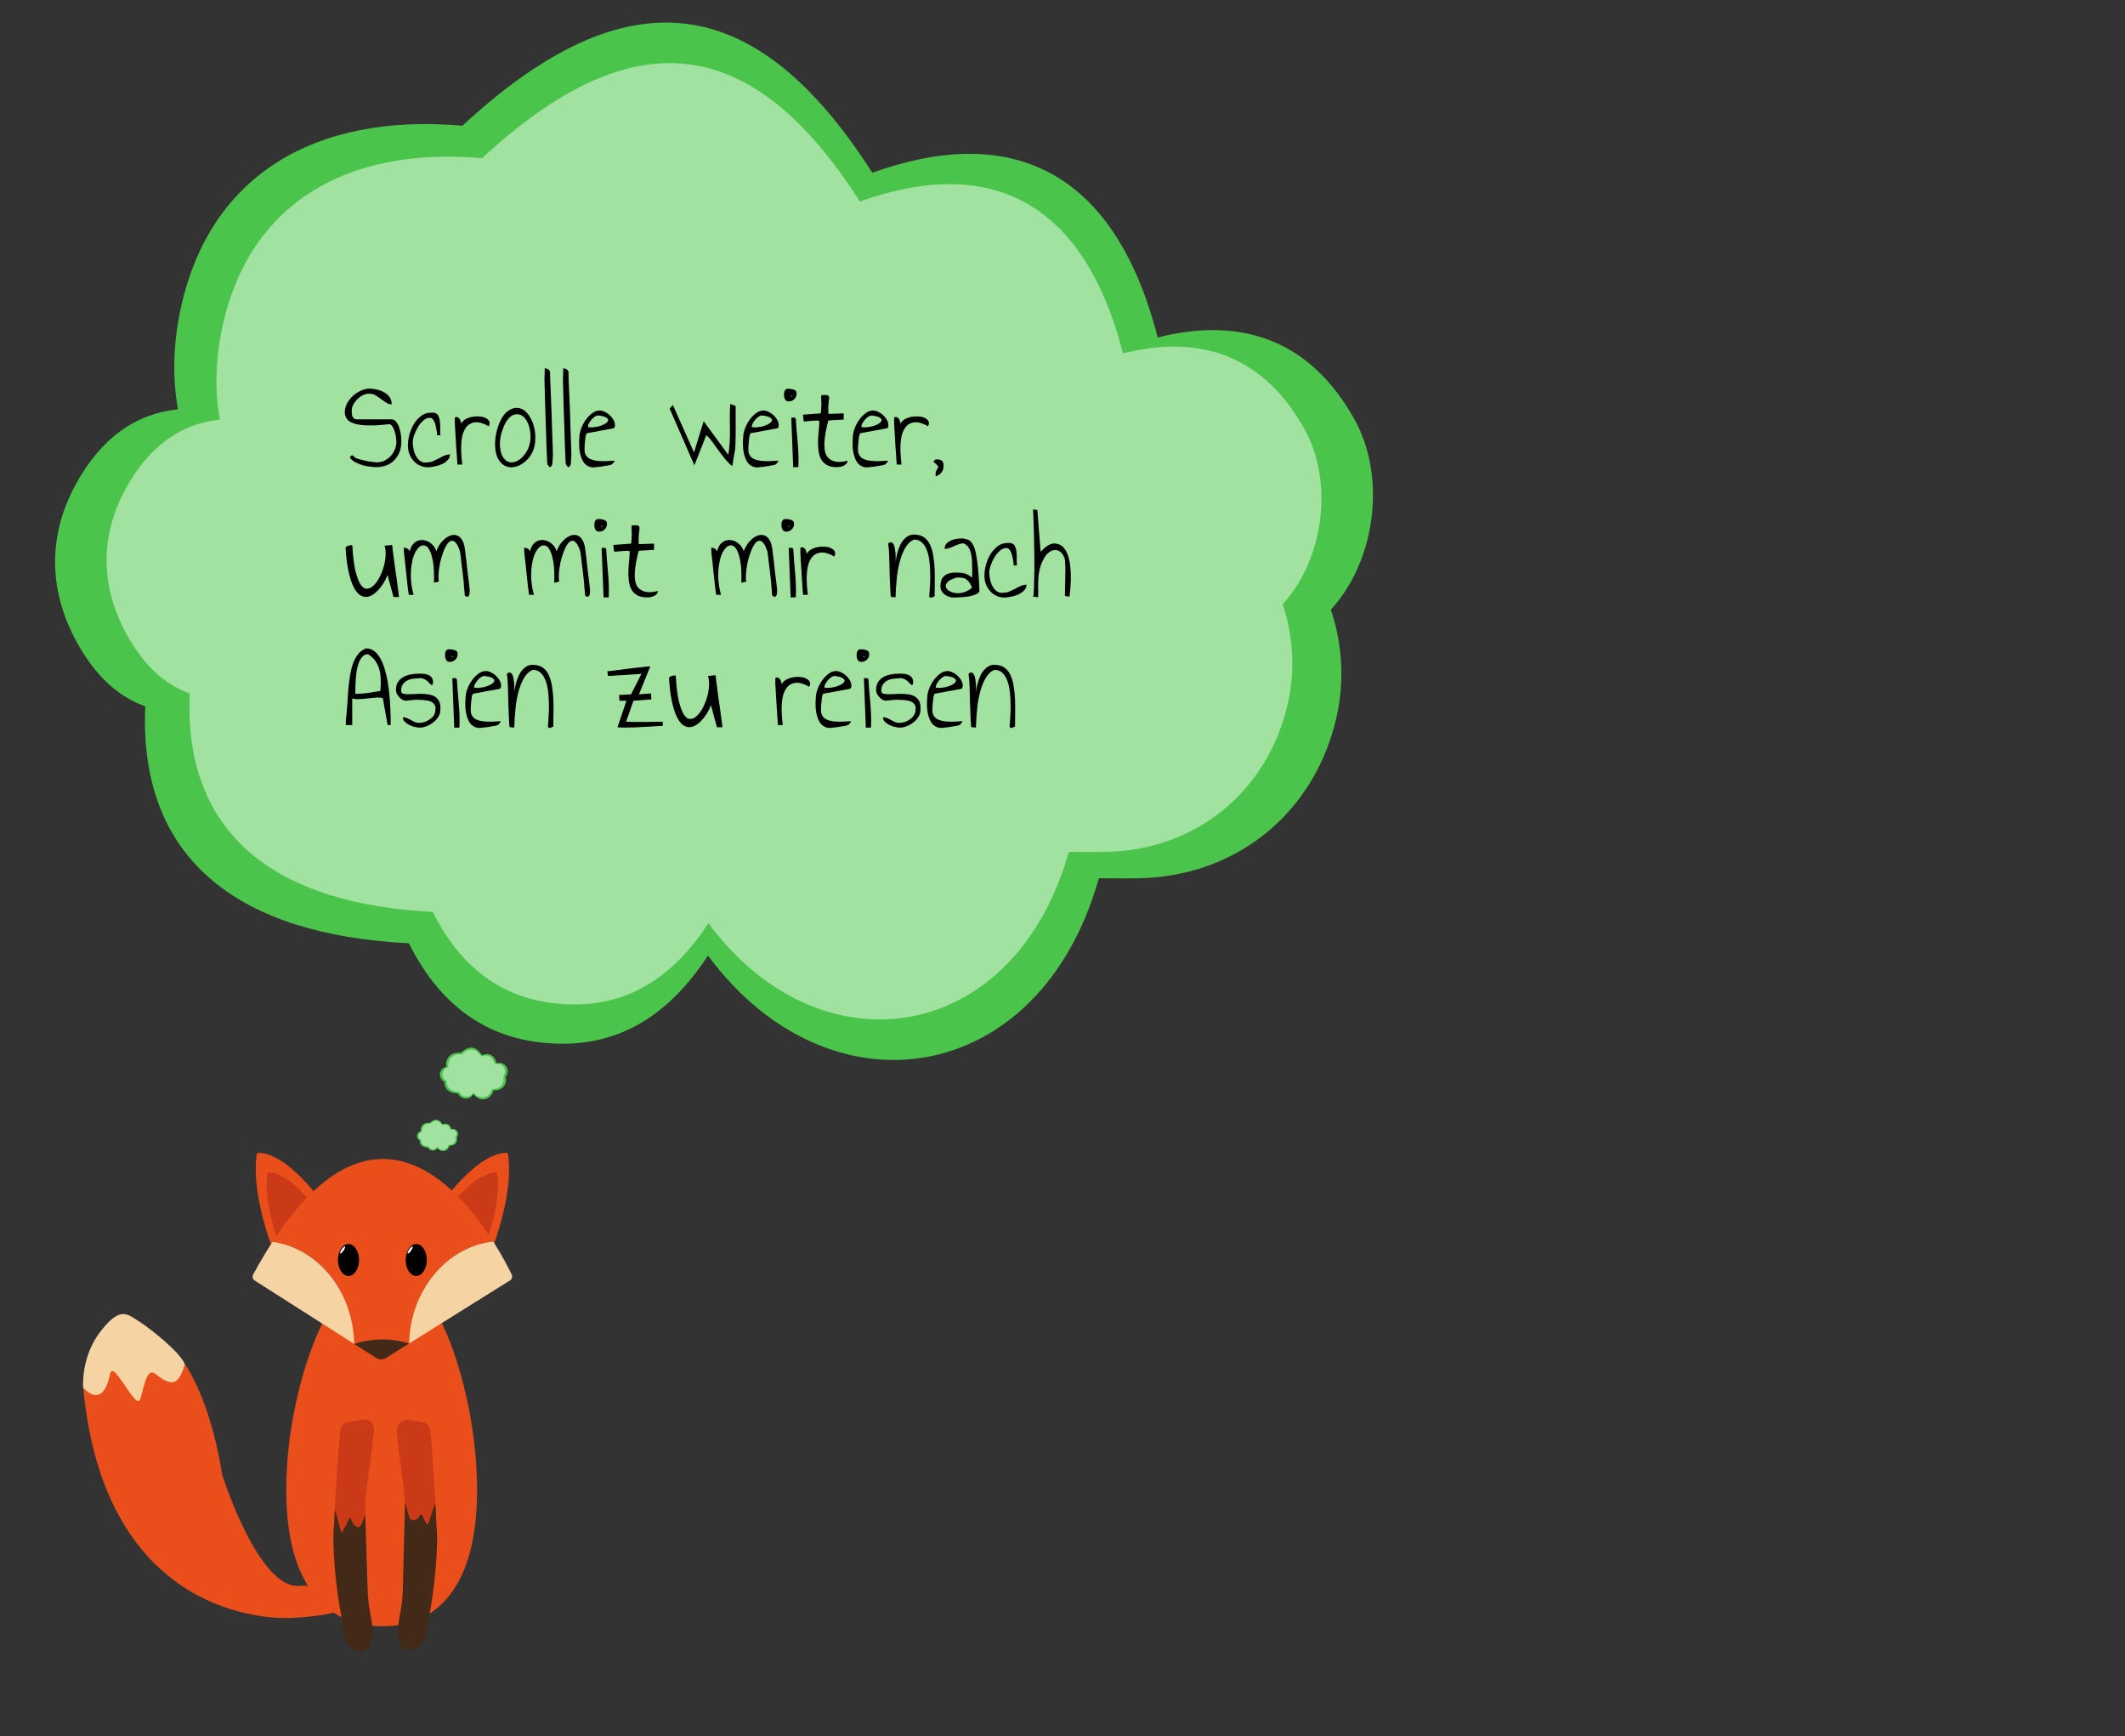 <?xml version="1.0" encoding="UTF-8" standalone="no"?>
<!DOCTYPE svg PUBLIC "-//W3C//DTD SVG 1.1//EN" "http://www.w3.org/Graphics/SVG/1.1/DTD/svg11.dtd">
<svg width="100%" height="100%" viewBox="0 0 650 531" version="1.1" xmlns="http://www.w3.org/2000/svg" xmlns:xlink="http://www.w3.org/1999/xlink" xml:space="preserve" xmlns:serif="http://www.serif.com/" style="fill-rule:evenodd;clip-rule:evenodd;stroke-linejoin:round;stroke-miterlimit:2;">
    <rect x="0" y="0" width="650" height="531" fill="#333333" stroke="none"/>
    <g id="Fuchs" transform="matrix(1,0,0,1,-328,-42)">
        <path d="M353.44,466.31C353.44,466.31 352.61,456.87 359,448.86C364.79,441.6 366.8,443.71 370.72,446.25C374.02,448.38 382.84,455.29 384.56,459.19C390.66,473.01 358.31,479.91 353.44,466.31Z" style="fill:rgb(245,211,162);fill-rule:nonzero;"/>
        <path d="M417.3,536.79C417.3,536.79 360.46,541.31 353.43,466.31C353.43,466.31 359.29,473.72 361.68,462.18C362.68,457.38 369.79,474.1 370.96,469.77C372.47,464.17 373.19,460.19 375.74,462.32C378.27,464.43 380.43,465.32 381.93,464.29C383.43,463.26 384.56,459.18 384.56,459.18C384.56,459.18 392.25,469.49 396,493.12C396,493.12 407.04,528.14 419.63,527.01C429.34,526.15 447.68,535.31 417.3,536.79Z" style="fill:rgb(233,78,27);fill-rule:nonzero;"/>
        <path d="M473.93,497.63C473.93,528.03 461.12,539.36 445,539.36C428.88,539.36 415.55,528.03 415.55,497.63C415.55,467.23 428.88,429.29 445,429.29C461.12,429.29 473.93,467.23 473.93,497.63Z" style="fill:rgb(233,78,27);fill-rule:nonzero;"/>
        <g>
            <g>
                <path d="M419.75,419.1L412.73,427.34C412.73,427.34 404.5,408.57 406.55,394.9L406.86,394.54C416.4,394.6 427.09,410.49 427.09,410.49L420.07,418.73" style="fill:rgb(233,78,27);fill-rule:nonzero;"/>
                <path d="M419.79,419.05L414.5,425.26C414.5,425.26 408.3,411.12 409.84,400.83L410.07,400.56C417.26,400.61 425.31,412.57 425.31,412.57L420.02,418.78" style="fill:rgb(202,58,23);fill-rule:nonzero;"/>
            </g>
            <g>
                <path d="M469.87,418.74L462.85,410.5C462.85,410.5 473.53,394.61 483.08,394.55L483.39,394.91C485.44,408.58 477.21,427.35 477.21,427.35L470.19,419.11" style="fill:rgb(233,78,27);fill-rule:nonzero;"/>
                <path d="M469.9,418.78L464.61,412.57C464.61,412.57 472.66,400.6 479.85,400.56L480.08,400.83C481.62,411.13 475.42,425.26 475.42,425.26L470.13,419.05" style="fill:rgb(202,58,23);fill-rule:nonzero;"/>
            </g>
        </g>
        <g>
            <path d="M478.88,421.7C467.51,403.76 441.65,375.16 411.35,421.8C425.25,423.71 436.05,436.9 436.33,453.02L436.34,453.03C439.04,452.14 441.93,451.65 444.93,451.65C447.79,451.65 450.54,452.09 453.13,452.9L453.15,452.89C453.49,436.53 464.66,423.21 478.88,421.7Z" style="fill:rgb(233,78,27);fill-rule:nonzero;"/>
            <path d="M478.88,421.7C464.66,423.22 453.49,436.54 453.15,452.88L483.99,433.6C484.6,433.22 484.83,432.44 484.52,431.79C483.64,429.97 481.71,426.17 478.88,421.7Z" style="fill:rgb(245,211,162);fill-rule:nonzero;"/>
            <path d="M411.35,421.79C409.4,424.8 407.43,428.11 405.44,431.76C405.08,432.41 405.3,433.24 405.92,433.64L436.33,453C436.05,436.9 425.25,423.7 411.35,421.79Z" style="fill:rgb(245,211,162);fill-rule:nonzero;"/>
            <path d="M436.34,453.02L443.04,457.29C443.96,457.88 445.14,457.88 446.06,457.3L453.12,452.89C450.53,452.08 447.78,451.64 444.92,451.64C441.93,451.64 439.05,452.13 436.34,453.02Z" style="fill:rgb(67,41,24);fill-rule:nonzero;"/>
        </g>
        <g>
            <ellipse cx="434.6" cy="427.34" rx="3.23" ry="4.88"/>
            <ellipse cx="455.32" cy="427.34" rx="3.23" ry="4.88"/>
            <g transform="matrix(0.566,-0.824,0.824,0.566,-161.891,540.932)">
                <ellipse cx="433" cy="424.28" rx="1.28" ry="0.34" style="fill:white;"/>
            </g>
            <g transform="matrix(0.566,-0.824,0.824,0.566,-152.925,557.971)">
                <ellipse cx="453.67" cy="424.28" rx="1.28" ry="0.34" style="fill:white;"/>
            </g>
        </g>
        <g>
            <path d="M451.96,505.46C451.94,505.3 451.94,505.12 451.95,504.96C452,504.05 452.06,500.42 450.91,492.49C450.1,486.96 449.62,482.81 449.33,480.01C449.1,477.76 451.08,475.91 453.31,476.28L457.2,476.93C458.45,477.14 459.42,478.14 459.57,479.4C460.18,484.53 461.03,497.79 461.43,507.37C461.45,507.74 461.4,508.11 461.29,508.47C460.24,512 454.27,530.57 451.96,505.46Z" style="fill:rgb(202,58,23);fill-rule:nonzero;"/>
            <path d="M450.43,535.28C450.9,532.99 451.14,530.67 451.21,528.34L451.89,501.37L453.11,505.85C453.46,507.28 455.05,507.27 455.9,506.19L456.65,505.24C456.77,505.09 457.01,505.13 457.06,505.31L458.42,507.99C458.91,509.66 460.32,503.34 461.18,501.78L461.49,508.27C462.21,513.84 460.98,527.76 459.3,536.07C458.65,539.28 458.95,542.23 456.83,544.77C453.95,548.21 447.65,548.71 450.43,535.28Z" style="fill:rgb(67,41,24);fill-rule:nonzero;"/>
        </g>
        <g>
            <path d="M439.73,505.19C439.73,505.19 439.4,501.81 440.76,492.49C441.64,486.45 442.14,482.06 442.41,479.26C442.59,477.38 440.94,475.84 439.08,476.15L434.59,476.9C433.26,477.12 432.24,478.2 432.09,479.54C431.49,484.91 430.58,498.56 430.21,507.91C430.21,507.91 437.22,533.2 439.73,505.19Z" style="fill:rgb(202,58,23);fill-rule:nonzero;"/>
            <path d="M441.24,535.28C440.77,532.99 440.53,530.67 440.46,528.34L439.73,505.19L439.09,506.9C438.67,507.85 438.09,510.7 435.87,507.76L435.24,506.35C435.12,506.2 434.88,506.24 434.83,506.42L432.77,510.51C432.28,512.18 431.26,505.34 430.4,503.77L430.19,508.27C429.47,513.84 430.7,527.76 432.38,536.07C433.03,539.28 432.41,542.49 434.54,545.03C437.4,548.47 444.02,548.71 441.24,535.28Z" style="fill:rgb(67,41,24);fill-rule:nonzero;"/>
        </g>
    </g>
    <g id="Wolke" transform="matrix(1,0,0,1,-328,-42)">
        <g transform="matrix(0.544,0,0,0.561,344.526,48.207)">
            <g id="Textfeld_wolke">
                <g>
                    <path d="M719.56,319.51C743.26,292.97 748.92,248.57 731.39,217.86C706.56,174.37 667.8,161.3 620.58,172.91C595.7,79 535.75,56.74 460.1,83.11C394.21,-16.95 321.52,-25.04 229.62,57.47C145.49,50.36 87.98,85.45 71.64,155.4C66.99,175.32 66.42,194.33 69.66,212.05C46.12,214.49 26.62,227.4 12.18,253.06C-4.97,283.53 -2.55,315.33 15.98,344.28C26.16,360.18 38.12,369.45 51.33,374.01C51.17,377.18 51.08,380.39 51.12,383.68C52,457.08 102.66,498.44 199.54,503.17C216.09,535.39 242.09,556.13 281.13,557.82C319.72,559.5 346.89,540.6 367.71,509.87C435.92,599.24 554.31,581.96 587.5,467.72C594.85,467.72 602.62,467.86 610.38,467.7C665.22,466.58 708.97,431.87 721.12,379.92C725.74,360.14 724.39,339.86 717.95,321.23C718.49,320.66 719.03,320.1 719.56,319.51Z" style="fill:rgb(75,196,75);fill-rule:nonzero;"/>
                    <path d="M692.31,316.73C714.16,292.27 719.37,251.33 703.21,223.03C680.32,182.94 644.59,170.9 601.06,181.6C578.13,95.03 522.87,74.51 453.13,98.82C392.4,6.58 325.4,-0.87 240.68,75.18C163.13,68.62 110.11,100.97 95.05,165.46C90.76,183.82 90.23,201.35 93.22,217.68C71.52,219.93 53.55,231.83 40.23,255.49C24.43,283.58 26.65,312.89 43.74,339.58C53.12,354.24 64.15,362.78 76.32,366.99C76.18,369.91 76.09,372.87 76.13,375.9C76.94,443.56 123.64,481.68 212.95,486.05C228.2,515.75 252.18,534.87 288.16,536.43C323.73,537.97 348.78,520.56 367.97,492.22C430.85,574.6 539.98,558.68 570.57,453.37C577.34,453.37 584.51,453.5 591.66,453.35C642.21,452.32 682.54,420.32 693.74,372.43C698,354.2 696.75,335.5 690.82,318.32C691.33,317.79 691.83,317.28 692.31,316.73Z" style="fill:rgb(161,226,161);fill-rule:nonzero;"/>
                </g>
            </g>
        </g>
        <g transform="matrix(0.028,0,0,0.028,462.526,362.35)">
            <g id="Textfeld_wolke1" serif:id="Textfeld_wolke">
                <g>
                    <path d="M719.56,319.51C743.26,292.97 748.92,248.57 731.39,217.86C706.56,174.37 667.8,161.3 620.58,172.91C595.7,79 535.75,56.74 460.1,83.11C394.21,-16.95 321.52,-25.04 229.62,57.47C145.49,50.36 87.98,85.45 71.64,155.4C66.99,175.32 66.42,194.33 69.66,212.05C46.12,214.49 26.62,227.4 12.18,253.06C-4.97,283.53 -2.55,315.33 15.98,344.28C26.16,360.18 38.12,369.45 51.33,374.01C51.17,377.18 51.08,380.39 51.12,383.68C52,457.08 102.66,498.44 199.54,503.17C216.09,535.39 242.09,556.13 281.13,557.82C319.72,559.5 346.89,540.6 367.71,509.87C435.92,599.24 554.31,581.96 587.5,467.72C594.85,467.72 602.62,467.86 610.38,467.7C665.22,466.58 708.97,431.87 721.12,379.92C725.74,360.14 724.39,339.86 717.95,321.23C718.49,320.66 719.03,320.1 719.56,319.51Z" style="fill:rgb(75,196,75);fill-rule:nonzero;"/>
                    <path d="M692.31,316.73C714.16,292.27 719.37,251.33 703.21,223.03C680.32,182.94 644.59,170.9 601.06,181.6C578.13,95.03 522.87,74.51 453.13,98.82C392.4,6.58 325.4,-0.87 240.68,75.18C163.13,68.62 110.11,100.97 95.05,165.46C90.76,183.82 90.23,201.35 93.22,217.68C71.52,219.93 53.55,231.83 40.23,255.49C24.43,283.58 26.65,312.89 43.74,339.58C53.12,354.24 64.15,362.78 76.32,366.99C76.18,369.91 76.09,372.87 76.13,375.9C76.94,443.56 123.64,481.68 212.95,486.05C228.2,515.75 252.18,534.87 288.16,536.43C323.73,537.97 348.78,520.56 367.97,492.22C430.85,574.6 539.98,558.68 570.57,453.37C577.34,453.37 584.51,453.5 591.66,453.35C642.21,452.32 682.54,420.32 693.74,372.43C698,354.2 696.75,335.5 690.82,318.32C691.33,317.79 691.83,317.28 692.31,316.73Z" style="fill:rgb(161,226,161);fill-rule:nonzero;"/>
                </g>
            </g>
        </g>
        <g transform="matrix(0.017,0,0,0.017,455.526,384.406)">
            <g id="Textfeld_wolke2" serif:id="Textfeld_wolke">
                <g>
                    <path d="M719.56,319.51C743.26,292.97 748.92,248.57 731.39,217.86C706.56,174.37 667.8,161.3 620.58,172.91C595.7,79 535.75,56.74 460.1,83.11C394.21,-16.95 321.52,-25.04 229.62,57.47C145.49,50.36 87.98,85.45 71.64,155.4C66.99,175.32 66.42,194.33 69.66,212.05C46.12,214.49 26.62,227.4 12.18,253.06C-4.97,283.53 -2.55,315.33 15.98,344.28C26.16,360.18 38.12,369.45 51.33,374.01C51.17,377.18 51.08,380.39 51.12,383.68C52,457.08 102.66,498.44 199.54,503.17C216.09,535.39 242.09,556.13 281.13,557.82C319.72,559.5 346.89,540.6 367.71,509.87C435.92,599.24 554.31,581.96 587.5,467.72C594.85,467.72 602.62,467.86 610.38,467.7C665.22,466.58 708.97,431.87 721.12,379.92C725.74,360.14 724.39,339.86 717.95,321.23C718.49,320.66 719.03,320.1 719.56,319.51Z" style="fill:rgb(75,196,75);fill-rule:nonzero;"/>
                    <path d="M692.31,316.73C714.16,292.27 719.37,251.33 703.21,223.03C680.32,182.94 644.59,170.9 601.06,181.6C578.13,95.03 522.87,74.51 453.13,98.82C392.4,6.58 325.4,-0.87 240.68,75.18C163.13,68.62 110.11,100.97 95.05,165.46C90.76,183.82 90.23,201.35 93.22,217.68C71.52,219.93 53.55,231.83 40.23,255.49C24.43,283.58 26.65,312.89 43.74,339.58C53.12,354.24 64.15,362.78 76.32,366.99C76.18,369.91 76.09,372.87 76.13,375.9C76.94,443.56 123.64,481.68 212.95,486.05C228.2,515.75 252.18,534.87 288.16,536.43C323.73,537.97 348.78,520.56 367.97,492.22C430.85,574.6 539.98,558.68 570.57,453.37C577.34,453.37 584.51,453.5 591.66,453.35C642.21,452.32 682.54,420.32 693.74,372.43C698,354.2 696.75,335.5 690.82,318.32C691.33,317.79 691.83,317.28 692.31,316.73Z" style="fill:rgb(161,226,161);fill-rule:nonzero;"/>
                </g>
            </g>
        </g>
        <g transform="matrix(1.189,0,0,1.189,299.785,38.587)">
            <g transform="matrix(33.505,0,0,33.505,112,123)">
                <path d="M0.052,-0.074C0.055,-0.082 0.06,-0.087 0.067,-0.089C0.074,-0.091 0.081,-0.086 0.089,-0.074C0.089,-0.073 0.092,-0.071 0.098,-0.069C0.104,-0.067 0.112,-0.064 0.122,-0.061C0.131,-0.058 0.142,-0.055 0.155,-0.052C0.167,-0.049 0.18,-0.047 0.192,-0.044C0.205,-0.042 0.217,-0.04 0.229,-0.039C0.24,-0.037 0.25,-0.036 0.259,-0.036C0.281,-0.036 0.301,-0.041 0.32,-0.05C0.338,-0.06 0.354,-0.072 0.368,-0.087C0.381,-0.102 0.391,-0.119 0.398,-0.138C0.406,-0.157 0.409,-0.177 0.409,-0.197C0.409,-0.203 0.408,-0.213 0.406,-0.228C0.404,-0.243 0.401,-0.257 0.396,-0.272C0.392,-0.287 0.386,-0.3 0.378,-0.312C0.371,-0.323 0.362,-0.329 0.352,-0.329C0.284,-0.321 0.228,-0.318 0.185,-0.32C0.142,-0.321 0.107,-0.326 0.082,-0.335C0.057,-0.343 0.039,-0.355 0.029,-0.37C0.019,-0.384 0.013,-0.401 0.013,-0.42C0.013,-0.443 0.019,-0.466 0.03,-0.488C0.042,-0.51 0.057,-0.529 0.075,-0.546C0.093,-0.563 0.114,-0.576 0.136,-0.586C0.159,-0.597 0.181,-0.602 0.203,-0.602C0.221,-0.602 0.24,-0.599 0.26,-0.595C0.28,-0.59 0.299,-0.583 0.315,-0.574C0.332,-0.564 0.346,-0.552 0.357,-0.537C0.368,-0.521 0.373,-0.503 0.373,-0.481C0.357,-0.481 0.343,-0.486 0.33,-0.495C0.317,-0.503 0.304,-0.513 0.291,-0.522C0.278,-0.532 0.264,-0.542 0.25,-0.55C0.236,-0.559 0.219,-0.563 0.2,-0.563C0.185,-0.563 0.169,-0.56 0.153,-0.552C0.137,-0.544 0.123,-0.534 0.11,-0.521C0.097,-0.509 0.087,-0.495 0.079,-0.48C0.07,-0.465 0.066,-0.449 0.066,-0.433C0.066,-0.426 0.067,-0.419 0.067,-0.412C0.067,-0.404 0.069,-0.397 0.071,-0.39C0.074,-0.383 0.078,-0.378 0.083,-0.373C0.089,-0.368 0.097,-0.366 0.107,-0.366L0.37,-0.366C0.381,-0.366 0.391,-0.363 0.399,-0.356C0.407,-0.349 0.414,-0.34 0.419,-0.33C0.425,-0.32 0.43,-0.308 0.433,-0.295C0.437,-0.282 0.44,-0.269 0.442,-0.257C0.444,-0.244 0.446,-0.233 0.446,-0.222C0.447,-0.211 0.447,-0.203 0.447,-0.197C0.447,-0.172 0.444,-0.148 0.437,-0.125C0.429,-0.103 0.419,-0.083 0.404,-0.065C0.39,-0.047 0.372,-0.032 0.351,-0.021C0.329,-0.01 0.304,-0.003 0.276,0C0.263,0.001 0.245,0.001 0.223,-0.001C0.201,-0.003 0.179,-0.007 0.157,-0.012C0.135,-0.018 0.114,-0.026 0.095,-0.036C0.075,-0.046 0.061,-0.059 0.052,-0.074Z" style="fill-rule:nonzero;"/>
            </g>
            <g transform="matrix(33.505,0,0,33.505,128.033,123)">
                <path d="M0.019,-0.167C0.019,-0.191 0.022,-0.218 0.03,-0.247C0.038,-0.276 0.049,-0.304 0.064,-0.329C0.079,-0.354 0.098,-0.375 0.12,-0.392C0.142,-0.409 0.168,-0.417 0.197,-0.417C0.212,-0.419 0.224,-0.417 0.233,-0.413C0.243,-0.408 0.25,-0.4 0.254,-0.39C0.259,-0.379 0.263,-0.367 0.264,-0.354C0.266,-0.341 0.267,-0.327 0.267,-0.313C0.267,-0.299 0.267,-0.286 0.267,-0.274C0.267,-0.262 0.267,-0.252 0.269,-0.244L0.244,-0.244C0.243,-0.248 0.242,-0.257 0.241,-0.272C0.239,-0.287 0.236,-0.302 0.232,-0.317C0.229,-0.333 0.223,-0.347 0.216,-0.359C0.209,-0.372 0.2,-0.378 0.188,-0.378C0.169,-0.378 0.152,-0.371 0.136,-0.356C0.12,-0.342 0.106,-0.325 0.095,-0.305C0.083,-0.285 0.074,-0.264 0.066,-0.242C0.059,-0.221 0.056,-0.203 0.056,-0.188C0.056,-0.172 0.059,-0.154 0.063,-0.135C0.066,-0.116 0.073,-0.099 0.082,-0.083C0.09,-0.067 0.102,-0.055 0.116,-0.045C0.131,-0.035 0.148,-0.032 0.169,-0.036C0.185,-0.036 0.2,-0.039 0.214,-0.046C0.228,-0.052 0.242,-0.059 0.256,-0.066C0.27,-0.074 0.283,-0.08 0.297,-0.087C0.311,-0.093 0.326,-0.097 0.342,-0.097C0.342,-0.08 0.336,-0.065 0.323,-0.052C0.311,-0.04 0.296,-0.029 0.278,-0.021C0.26,-0.014 0.241,-0.008 0.221,-0.004C0.201,0 0.185,0.002 0.171,0.002C0.149,0.002 0.128,-0.003 0.11,-0.012C0.091,-0.021 0.075,-0.033 0.062,-0.048C0.048,-0.064 0.037,-0.082 0.03,-0.102C0.022,-0.123 0.019,-0.144 0.019,-0.167Z" style="fill-rule:nonzero;"/>
            </g>
            <g transform="matrix(33.505,0,0,33.505,140.303,123)">
                <path d="M0.013,-0.381C0.021,-0.384 0.027,-0.385 0.033,-0.383C0.039,-0.381 0.044,-0.377 0.048,-0.372C0.052,-0.367 0.055,-0.361 0.057,-0.354C0.059,-0.347 0.06,-0.34 0.062,-0.334C0.07,-0.348 0.082,-0.36 0.098,-0.369C0.114,-0.377 0.131,-0.383 0.149,-0.386C0.168,-0.389 0.186,-0.39 0.204,-0.388C0.222,-0.387 0.238,-0.383 0.25,-0.376C0.263,-0.37 0.272,-0.362 0.277,-0.351C0.283,-0.34 0.281,-0.328 0.273,-0.313C0.257,-0.323 0.239,-0.331 0.22,-0.337C0.202,-0.343 0.184,-0.345 0.166,-0.343C0.148,-0.341 0.132,-0.334 0.117,-0.323C0.102,-0.311 0.09,-0.293 0.08,-0.269C0.07,-0.244 0.064,-0.211 0.062,-0.17C0.06,-0.13 0.063,-0.079 0.07,-0.019L0.033,-0.019C0.033,-0.019 0.033,-0.024 0.032,-0.035C0.031,-0.045 0.03,-0.06 0.029,-0.077C0.028,-0.095 0.027,-0.114 0.025,-0.136C0.023,-0.157 0.022,-0.179 0.021,-0.201C0.019,-0.223 0.018,-0.245 0.017,-0.265C0.016,-0.286 0.015,-0.303 0.014,-0.318C0.014,-0.32 0.014,-0.324 0.013,-0.33C0.013,-0.336 0.013,-0.342 0.013,-0.349L0.013,-0.381Z" style="fill-rule:nonzero;"/>
            </g>
            <g transform="matrix(33.505,0,0,33.505,150.315,123)">
                <path d="M0.023,-0.179C0.023,-0.194 0.025,-0.211 0.027,-0.231C0.03,-0.251 0.034,-0.271 0.04,-0.291C0.046,-0.311 0.053,-0.331 0.062,-0.351C0.071,-0.37 0.081,-0.388 0.094,-0.403C0.106,-0.418 0.12,-0.431 0.137,-0.44C0.153,-0.449 0.171,-0.454 0.191,-0.454C0.212,-0.454 0.232,-0.447 0.25,-0.433C0.267,-0.418 0.283,-0.4 0.295,-0.377C0.308,-0.354 0.318,-0.329 0.324,-0.301C0.331,-0.273 0.333,-0.245 0.332,-0.219C0.332,-0.18 0.325,-0.145 0.31,-0.114C0.295,-0.084 0.276,-0.059 0.252,-0.04C0.229,-0.021 0.205,-0.008 0.178,-0.002C0.152,0.005 0.127,0.003 0.104,-0.007C0.081,-0.017 0.062,-0.036 0.046,-0.064C0.031,-0.092 0.023,-0.131 0.023,-0.179ZM0.06,-0.175C0.062,-0.135 0.068,-0.104 0.08,-0.083C0.092,-0.062 0.106,-0.047 0.123,-0.041C0.139,-0.034 0.157,-0.034 0.177,-0.04C0.196,-0.047 0.215,-0.058 0.231,-0.075C0.248,-0.091 0.263,-0.112 0.275,-0.137C0.287,-0.162 0.294,-0.19 0.295,-0.222C0.296,-0.245 0.294,-0.268 0.29,-0.29C0.285,-0.312 0.278,-0.332 0.269,-0.349C0.26,-0.366 0.25,-0.38 0.237,-0.39C0.224,-0.4 0.21,-0.405 0.193,-0.405C0.178,-0.405 0.164,-0.401 0.151,-0.394C0.139,-0.386 0.128,-0.375 0.118,-0.362C0.108,-0.348 0.099,-0.333 0.092,-0.316C0.085,-0.299 0.079,-0.283 0.074,-0.266C0.069,-0.249 0.065,-0.232 0.063,-0.216C0.061,-0.2 0.06,-0.187 0.06,-0.175Z" style="fill-rule:nonzero;"/>
            </g>
            <g transform="matrix(33.505,0,0,33.505,162.454,123)">
                <path d="M0.043,-0.759C0.052,-0.757 0.06,-0.755 0.067,-0.751C0.074,-0.748 0.079,-0.742 0.083,-0.732C0.083,-0.72 0.083,-0.703 0.084,-0.681C0.085,-0.659 0.086,-0.634 0.087,-0.605C0.088,-0.577 0.09,-0.546 0.091,-0.513C0.092,-0.479 0.093,-0.446 0.095,-0.412C0.096,-0.378 0.097,-0.345 0.098,-0.312C0.099,-0.278 0.1,-0.247 0.101,-0.219C0.102,-0.19 0.103,-0.165 0.104,-0.143C0.104,-0.12 0.105,-0.104 0.105,-0.092L0.103,-0.06C0.103,-0.056 0.103,-0.053 0.103,-0.051C0.102,-0.047 0.102,-0.042 0.102,-0.037C0.102,-0.031 0.101,-0.026 0.1,-0.021C0.098,-0.015 0.096,-0.011 0.093,-0.006C0.09,-0.002 0.086,0 0.079,0.001L0.063,-0.02C0.062,-0.02 0.061,-0.032 0.06,-0.056C0.059,-0.08 0.058,-0.111 0.056,-0.149C0.055,-0.187 0.053,-0.23 0.052,-0.278C0.05,-0.326 0.049,-0.374 0.047,-0.423C0.046,-0.472 0.044,-0.519 0.043,-0.563C0.042,-0.608 0.041,-0.647 0.04,-0.68C0.04,-0.682 0.04,-0.688 0.041,-0.695L0.042,-0.743C0.043,-0.75 0.043,-0.756 0.043,-0.759Z" style="fill-rule:nonzero;"/>
            </g>
            <g transform="matrix(33.505,0,0,33.505,167.198,123)">
                <path d="M0.043,-0.759C0.052,-0.757 0.06,-0.755 0.067,-0.751C0.074,-0.748 0.079,-0.742 0.083,-0.732C0.083,-0.72 0.083,-0.703 0.084,-0.681C0.085,-0.659 0.086,-0.634 0.087,-0.605C0.088,-0.577 0.09,-0.546 0.091,-0.513C0.092,-0.479 0.093,-0.446 0.095,-0.412C0.096,-0.378 0.097,-0.345 0.098,-0.312C0.099,-0.278 0.1,-0.247 0.101,-0.219C0.102,-0.19 0.103,-0.165 0.104,-0.143C0.104,-0.12 0.105,-0.104 0.105,-0.092L0.103,-0.06C0.103,-0.056 0.103,-0.053 0.103,-0.051C0.102,-0.047 0.102,-0.042 0.102,-0.037C0.102,-0.031 0.101,-0.026 0.1,-0.021C0.098,-0.015 0.096,-0.011 0.093,-0.006C0.09,-0.002 0.086,0 0.079,0.001L0.063,-0.02C0.062,-0.02 0.061,-0.032 0.06,-0.056C0.059,-0.08 0.058,-0.111 0.056,-0.149C0.055,-0.187 0.053,-0.23 0.052,-0.278C0.05,-0.326 0.049,-0.374 0.047,-0.423C0.046,-0.472 0.044,-0.519 0.043,-0.563C0.042,-0.608 0.041,-0.647 0.04,-0.68C0.04,-0.682 0.04,-0.688 0.041,-0.695L0.042,-0.743C0.043,-0.75 0.043,-0.756 0.043,-0.759Z" style="fill-rule:nonzero;"/>
            </g>
            <g transform="matrix(33.505,0,0,33.505,171.943,123)">
                <path d="M0.025,-0.229C0.025,-0.249 0.03,-0.271 0.038,-0.294C0.047,-0.318 0.058,-0.34 0.073,-0.361C0.087,-0.381 0.104,-0.399 0.123,-0.413C0.141,-0.427 0.16,-0.434 0.181,-0.434C0.192,-0.434 0.203,-0.431 0.213,-0.427C0.224,-0.422 0.235,-0.416 0.245,-0.409C0.255,-0.401 0.264,-0.393 0.272,-0.383C0.28,-0.374 0.286,-0.364 0.291,-0.354C0.296,-0.343 0.298,-0.333 0.298,-0.323C0.299,-0.313 0.296,-0.305 0.29,-0.298L0.084,-0.26C0.081,-0.259 0.079,-0.256 0.077,-0.25C0.075,-0.245 0.074,-0.238 0.072,-0.229C0.071,-0.221 0.07,-0.212 0.069,-0.202C0.068,-0.192 0.067,-0.182 0.066,-0.172C0.066,-0.163 0.065,-0.154 0.065,-0.147L0.065,-0.13C0.065,-0.112 0.07,-0.097 0.079,-0.085C0.087,-0.074 0.099,-0.065 0.112,-0.06C0.126,-0.054 0.141,-0.05 0.159,-0.048C0.176,-0.046 0.193,-0.045 0.21,-0.045C0.227,-0.045 0.243,-0.046 0.258,-0.047C0.273,-0.048 0.285,-0.049 0.295,-0.049C0.295,-0.046 0.294,-0.043 0.292,-0.04C0.29,-0.037 0.288,-0.034 0.285,-0.031C0.283,-0.028 0.28,-0.025 0.277,-0.023C0.275,-0.021 0.273,-0.019 0.272,-0.019C0.267,-0.017 0.259,-0.015 0.249,-0.013C0.238,-0.011 0.226,-0.009 0.214,-0.007C0.202,-0.005 0.191,-0.003 0.181,-0.002C0.17,-0.001 0.163,0 0.159,0C0.139,0.004 0.121,0.004 0.106,-0.001C0.091,-0.006 0.079,-0.013 0.068,-0.024C0.058,-0.035 0.049,-0.049 0.043,-0.065C0.036,-0.081 0.032,-0.098 0.028,-0.116C0.025,-0.134 0.023,-0.153 0.023,-0.173C0.023,-0.192 0.023,-0.211 0.025,-0.229ZM0.167,-0.396C0.161,-0.396 0.153,-0.393 0.144,-0.387C0.135,-0.381 0.126,-0.373 0.118,-0.364C0.11,-0.354 0.103,-0.344 0.097,-0.333C0.092,-0.323 0.09,-0.313 0.092,-0.306C0.109,-0.304 0.126,-0.304 0.145,-0.307C0.163,-0.309 0.179,-0.313 0.194,-0.319C0.209,-0.324 0.222,-0.331 0.231,-0.338C0.241,-0.346 0.246,-0.354 0.246,-0.361C0.245,-0.369 0.239,-0.376 0.227,-0.382C0.215,-0.389 0.195,-0.393 0.167,-0.396Z" style="fill-rule:nonzero;"/>
            </g>
            <g transform="matrix(33.505,0,0,33.505,195.534,123)">
                <path d="M0.204,-0.013L0.014,-0.449L0.039,-0.476L0.201,-0.112L0.275,-0.352L0.464,-0.094C0.47,-0.126 0.473,-0.158 0.475,-0.19C0.477,-0.222 0.477,-0.254 0.477,-0.287C0.477,-0.319 0.476,-0.352 0.476,-0.385C0.476,-0.418 0.477,-0.451 0.479,-0.484L0.521,-0.469L0.521,-0.259C0.521,-0.236 0.52,-0.217 0.52,-0.203C0.52,-0.189 0.519,-0.176 0.519,-0.166C0.519,-0.156 0.518,-0.146 0.517,-0.137C0.515,-0.128 0.514,-0.119 0.512,-0.108C0.51,-0.097 0.507,-0.084 0.505,-0.068C0.502,-0.053 0.499,-0.032 0.495,-0.007C0.475,-0.022 0.455,-0.042 0.437,-0.065C0.418,-0.089 0.4,-0.112 0.383,-0.136C0.367,-0.159 0.351,-0.181 0.336,-0.201C0.321,-0.221 0.307,-0.235 0.295,-0.244L0.204,-0.013Z" style="fill-rule:nonzero;"/>
            </g>
            <g transform="matrix(33.505,0,0,33.505,214.086,123)">
                <path d="M0.025,-0.229C0.025,-0.249 0.03,-0.271 0.038,-0.294C0.047,-0.318 0.058,-0.34 0.073,-0.361C0.087,-0.381 0.104,-0.399 0.123,-0.413C0.141,-0.427 0.16,-0.434 0.181,-0.434C0.192,-0.434 0.203,-0.431 0.213,-0.427C0.224,-0.422 0.235,-0.416 0.245,-0.409C0.255,-0.401 0.264,-0.393 0.272,-0.383C0.28,-0.374 0.286,-0.364 0.291,-0.354C0.296,-0.343 0.298,-0.333 0.298,-0.323C0.299,-0.313 0.296,-0.305 0.29,-0.298L0.084,-0.26C0.081,-0.259 0.079,-0.256 0.077,-0.25C0.075,-0.245 0.074,-0.238 0.072,-0.229C0.071,-0.221 0.07,-0.212 0.069,-0.202C0.068,-0.192 0.067,-0.182 0.066,-0.172C0.066,-0.163 0.065,-0.154 0.065,-0.147L0.065,-0.13C0.065,-0.112 0.07,-0.097 0.079,-0.085C0.087,-0.074 0.099,-0.065 0.112,-0.06C0.126,-0.054 0.141,-0.05 0.159,-0.048C0.176,-0.046 0.193,-0.045 0.21,-0.045C0.227,-0.045 0.243,-0.046 0.258,-0.047C0.273,-0.048 0.285,-0.049 0.295,-0.049C0.295,-0.046 0.294,-0.043 0.292,-0.04C0.29,-0.037 0.288,-0.034 0.285,-0.031C0.283,-0.028 0.28,-0.025 0.277,-0.023C0.275,-0.021 0.273,-0.019 0.272,-0.019C0.267,-0.017 0.259,-0.015 0.249,-0.013C0.238,-0.011 0.226,-0.009 0.214,-0.007C0.202,-0.005 0.191,-0.003 0.181,-0.002C0.17,-0.001 0.163,0 0.159,0C0.139,0.004 0.121,0.004 0.106,-0.001C0.091,-0.006 0.079,-0.013 0.068,-0.024C0.058,-0.035 0.049,-0.049 0.043,-0.065C0.036,-0.081 0.032,-0.098 0.028,-0.116C0.025,-0.134 0.023,-0.153 0.023,-0.173C0.023,-0.192 0.023,-0.211 0.025,-0.229ZM0.167,-0.396C0.161,-0.396 0.153,-0.393 0.144,-0.387C0.135,-0.381 0.126,-0.373 0.118,-0.364C0.11,-0.354 0.103,-0.344 0.097,-0.333C0.092,-0.323 0.09,-0.313 0.092,-0.306C0.109,-0.304 0.126,-0.304 0.145,-0.307C0.163,-0.309 0.179,-0.313 0.194,-0.319C0.209,-0.324 0.222,-0.331 0.231,-0.338C0.241,-0.346 0.246,-0.354 0.246,-0.361C0.245,-0.369 0.239,-0.376 0.227,-0.382C0.215,-0.389 0.195,-0.393 0.167,-0.396Z" style="fill-rule:nonzero;"/>
            </g>
            <g transform="matrix(33.505,0,0,33.505,225.112,123)">
                <path d="M0.065,-0.379C0.073,-0.379 0.08,-0.379 0.085,-0.38C0.091,-0.381 0.096,-0.377 0.1,-0.37C0.102,-0.341 0.104,-0.311 0.106,-0.281C0.109,-0.25 0.112,-0.22 0.114,-0.189C0.117,-0.159 0.119,-0.128 0.12,-0.097C0.121,-0.066 0.121,-0.036 0.12,-0.007C0.12,-0.003 0.119,0 0.117,0C0.115,0.001 0.112,0.002 0.109,0.001C0.105,0.001 0.101,0.001 0.096,0C0.091,0 0.086,0.001 0.08,0.002L0.065,-0.379ZM0.009,-0.554C0.009,-0.558 0.009,-0.563 0.01,-0.569C0.01,-0.574 0.012,-0.579 0.014,-0.584C0.016,-0.589 0.019,-0.592 0.023,-0.596C0.027,-0.599 0.031,-0.601 0.036,-0.601C0.044,-0.601 0.052,-0.6 0.06,-0.6C0.067,-0.599 0.075,-0.597 0.082,-0.595C0.089,-0.593 0.095,-0.589 0.1,-0.584C0.104,-0.58 0.106,-0.573 0.106,-0.563C0.106,-0.548 0.101,-0.534 0.089,-0.522C0.077,-0.51 0.063,-0.504 0.046,-0.504C0.033,-0.504 0.023,-0.509 0.018,-0.519C0.012,-0.529 0.009,-0.541 0.009,-0.554ZM0.065,-0.549C0.063,-0.549 0.063,-0.547 0.063,-0.544C0.063,-0.541 0.063,-0.539 0.065,-0.539C0.068,-0.539 0.069,-0.541 0.069,-0.544C0.069,-0.547 0.068,-0.549 0.065,-0.549Z" style="fill-rule:nonzero;"/>
            </g>
            <g transform="matrix(33.505,0,0,33.505,229.857,123)">
                <path d="M0.139,-0.354C0.133,-0.356 0.125,-0.357 0.115,-0.357C0.105,-0.357 0.094,-0.356 0.083,-0.355C0.071,-0.354 0.06,-0.353 0.05,-0.352C0.039,-0.35 0.031,-0.35 0.023,-0.35C0.02,-0.35 0.018,-0.354 0.017,-0.364C0.016,-0.373 0.015,-0.386 0.013,-0.402L0.15,-0.412C0.152,-0.435 0.154,-0.451 0.154,-0.461C0.155,-0.471 0.155,-0.479 0.155,-0.486C0.154,-0.493 0.154,-0.5 0.154,-0.509C0.153,-0.518 0.153,-0.532 0.153,-0.551C0.17,-0.553 0.183,-0.554 0.192,-0.553C0.201,-0.552 0.207,-0.55 0.21,-0.546C0.213,-0.542 0.215,-0.536 0.214,-0.529C0.214,-0.521 0.213,-0.512 0.211,-0.501C0.21,-0.49 0.208,-0.477 0.208,-0.461C0.207,-0.445 0.207,-0.428 0.209,-0.408L0.326,-0.412L0.326,-0.364C0.321,-0.364 0.313,-0.364 0.302,-0.363L0.231,-0.359C0.22,-0.359 0.212,-0.357 0.207,-0.355C0.202,-0.332 0.196,-0.307 0.19,-0.28C0.185,-0.254 0.181,-0.227 0.179,-0.201C0.177,-0.175 0.177,-0.151 0.181,-0.128C0.184,-0.106 0.192,-0.087 0.205,-0.073C0.218,-0.058 0.237,-0.048 0.261,-0.042C0.285,-0.037 0.317,-0.039 0.356,-0.048C0.355,-0.038 0.351,-0.03 0.345,-0.024C0.339,-0.018 0.332,-0.013 0.324,-0.009C0.316,-0.006 0.307,-0.003 0.298,-0.001C0.289,0 0.281,0.001 0.273,0.001C0.24,0.001 0.214,-0.005 0.194,-0.017C0.175,-0.029 0.16,-0.045 0.15,-0.064C0.141,-0.084 0.134,-0.106 0.132,-0.131C0.129,-0.156 0.128,-0.182 0.129,-0.208C0.13,-0.234 0.132,-0.26 0.135,-0.285C0.137,-0.311 0.139,-0.334 0.139,-0.354Z" style="fill-rule:nonzero;"/>
            </g>
            <g transform="matrix(33.505,0,0,33.505,242.29,123)">
                <path d="M0.025,-0.229C0.025,-0.249 0.03,-0.271 0.038,-0.294C0.047,-0.318 0.058,-0.34 0.073,-0.361C0.087,-0.381 0.104,-0.399 0.123,-0.413C0.141,-0.427 0.16,-0.434 0.181,-0.434C0.192,-0.434 0.203,-0.431 0.213,-0.427C0.224,-0.422 0.235,-0.416 0.245,-0.409C0.255,-0.401 0.264,-0.393 0.272,-0.383C0.28,-0.374 0.286,-0.364 0.291,-0.354C0.296,-0.343 0.298,-0.333 0.298,-0.323C0.299,-0.313 0.296,-0.305 0.29,-0.298L0.084,-0.26C0.081,-0.259 0.079,-0.256 0.077,-0.25C0.075,-0.245 0.074,-0.238 0.072,-0.229C0.071,-0.221 0.07,-0.212 0.069,-0.202C0.068,-0.192 0.067,-0.182 0.066,-0.172C0.066,-0.163 0.065,-0.154 0.065,-0.147L0.065,-0.13C0.065,-0.112 0.07,-0.097 0.079,-0.085C0.087,-0.074 0.099,-0.065 0.112,-0.06C0.126,-0.054 0.141,-0.05 0.159,-0.048C0.176,-0.046 0.193,-0.045 0.21,-0.045C0.227,-0.045 0.243,-0.046 0.258,-0.047C0.273,-0.048 0.285,-0.049 0.295,-0.049C0.295,-0.046 0.294,-0.043 0.292,-0.04C0.29,-0.037 0.288,-0.034 0.285,-0.031C0.283,-0.028 0.28,-0.025 0.277,-0.023C0.275,-0.021 0.273,-0.019 0.272,-0.019C0.267,-0.017 0.259,-0.015 0.249,-0.013C0.238,-0.011 0.226,-0.009 0.214,-0.007C0.202,-0.005 0.191,-0.003 0.181,-0.002C0.17,-0.001 0.163,0 0.159,0C0.139,0.004 0.121,0.004 0.106,-0.001C0.091,-0.006 0.079,-0.013 0.068,-0.024C0.058,-0.035 0.049,-0.049 0.043,-0.065C0.036,-0.081 0.032,-0.098 0.028,-0.116C0.025,-0.134 0.023,-0.153 0.023,-0.173C0.023,-0.192 0.023,-0.211 0.025,-0.229ZM0.167,-0.396C0.161,-0.396 0.153,-0.393 0.144,-0.387C0.135,-0.381 0.126,-0.373 0.118,-0.364C0.11,-0.354 0.103,-0.344 0.097,-0.333C0.092,-0.323 0.09,-0.313 0.092,-0.306C0.109,-0.304 0.126,-0.304 0.145,-0.307C0.163,-0.309 0.179,-0.313 0.194,-0.319C0.209,-0.324 0.222,-0.331 0.231,-0.338C0.241,-0.346 0.246,-0.354 0.246,-0.361C0.245,-0.369 0.239,-0.376 0.227,-0.382C0.215,-0.389 0.195,-0.393 0.167,-0.396Z" style="fill-rule:nonzero;"/>
            </g>
            <g transform="matrix(33.505,0,0,33.505,253.317,123)">
                <path d="M0.013,-0.381C0.021,-0.384 0.027,-0.385 0.033,-0.383C0.039,-0.381 0.044,-0.377 0.048,-0.372C0.052,-0.367 0.055,-0.361 0.057,-0.354C0.059,-0.347 0.06,-0.34 0.062,-0.334C0.07,-0.348 0.082,-0.36 0.098,-0.369C0.114,-0.377 0.131,-0.383 0.149,-0.386C0.168,-0.389 0.186,-0.39 0.204,-0.388C0.222,-0.387 0.238,-0.383 0.25,-0.376C0.263,-0.37 0.272,-0.362 0.277,-0.351C0.283,-0.34 0.281,-0.328 0.273,-0.313C0.257,-0.323 0.239,-0.331 0.22,-0.337C0.202,-0.343 0.184,-0.345 0.166,-0.343C0.148,-0.341 0.132,-0.334 0.117,-0.323C0.102,-0.311 0.09,-0.293 0.08,-0.269C0.07,-0.244 0.064,-0.211 0.062,-0.17C0.06,-0.13 0.063,-0.079 0.07,-0.019L0.033,-0.019C0.033,-0.019 0.033,-0.024 0.032,-0.035C0.031,-0.045 0.03,-0.06 0.029,-0.077C0.028,-0.095 0.027,-0.114 0.025,-0.136C0.023,-0.157 0.022,-0.179 0.021,-0.201C0.019,-0.223 0.018,-0.245 0.017,-0.265C0.016,-0.286 0.015,-0.303 0.014,-0.318C0.014,-0.32 0.014,-0.324 0.013,-0.33C0.013,-0.336 0.013,-0.342 0.013,-0.349L0.013,-0.381Z" style="fill-rule:nonzero;"/>
            </g>
            <g transform="matrix(33.505,0,0,33.505,263.329,123)">
                <path d="M0.054,-0.001C0.053,-0.003 0.051,-0.006 0.048,-0.01C0.045,-0.014 0.041,-0.019 0.037,-0.022C0.033,-0.026 0.029,-0.03 0.025,-0.033C0.021,-0.036 0.018,-0.038 0.016,-0.039C0.02,-0.047 0.023,-0.052 0.027,-0.055C0.031,-0.057 0.036,-0.059 0.043,-0.059C0.061,-0.059 0.074,-0.055 0.082,-0.047C0.09,-0.039 0.094,-0.027 0.094,-0.011C0.094,0.009 0.09,0.026 0.081,0.038C0.073,0.05 0.057,0.062 0.034,0.073C0.034,0.072 0.033,0.069 0.033,0.064L0.033,0.044C0.033,0.04 0.034,0.037 0.034,0.036C0.034,0.035 0.035,0.032 0.038,0.029C0.04,0.025 0.042,0.021 0.044,0.017C0.047,0.013 0.049,0.009 0.051,0.005C0.053,0.002 0.054,0 0.054,-0.001Z" style="fill-rule:nonzero;"/>
            </g>
            <g transform="matrix(33.505,0,0,33.505,112,156.505)">
                <path d="M0.019,-0.379C0.019,-0.382 0.021,-0.385 0.025,-0.389C0.029,-0.392 0.034,-0.395 0.041,-0.396C0.047,-0.398 0.053,-0.4 0.059,-0.4C0.064,-0.401 0.069,-0.4 0.071,-0.397C0.075,-0.317 0.083,-0.252 0.094,-0.205C0.106,-0.157 0.119,-0.122 0.133,-0.1C0.148,-0.077 0.164,-0.066 0.181,-0.066C0.198,-0.066 0.214,-0.073 0.23,-0.087C0.247,-0.102 0.262,-0.122 0.276,-0.147C0.29,-0.173 0.301,-0.2 0.31,-0.229C0.319,-0.259 0.324,-0.288 0.326,-0.317C0.328,-0.347 0.326,-0.373 0.318,-0.396L0.377,-0.402C0.378,-0.393 0.379,-0.376 0.382,-0.354C0.385,-0.332 0.389,-0.306 0.392,-0.278C0.396,-0.25 0.4,-0.22 0.404,-0.189C0.409,-0.159 0.413,-0.13 0.416,-0.104C0.419,-0.078 0.422,-0.055 0.425,-0.037C0.427,-0.018 0.429,-0.007 0.429,-0.002L0.387,-0.002L0.341,-0.171C0.332,-0.148 0.321,-0.126 0.308,-0.105C0.295,-0.085 0.28,-0.066 0.265,-0.051C0.25,-0.035 0.234,-0.023 0.217,-0.014C0.2,-0.005 0.183,-0.002 0.167,-0.003C0.15,-0.005 0.134,-0.013 0.118,-0.026C0.103,-0.04 0.088,-0.062 0.075,-0.091C0.061,-0.121 0.05,-0.159 0.04,-0.206C0.03,-0.253 0.023,-0.311 0.019,-0.379Z" style="fill-rule:nonzero;"/>
            </g>
            <g transform="matrix(33.505,0,0,33.505,126.986,156.505)">
                <path d="M0.019,-0.381C0.026,-0.381 0.035,-0.379 0.044,-0.375C0.053,-0.371 0.06,-0.363 0.063,-0.352C0.069,-0.374 0.077,-0.392 0.087,-0.405C0.098,-0.419 0.111,-0.428 0.125,-0.434C0.139,-0.439 0.153,-0.441 0.168,-0.439C0.184,-0.437 0.198,-0.433 0.211,-0.425C0.225,-0.417 0.236,-0.407 0.247,-0.395C0.257,-0.382 0.264,-0.368 0.268,-0.352C0.275,-0.372 0.284,-0.39 0.296,-0.408C0.308,-0.425 0.322,-0.439 0.336,-0.451C0.351,-0.463 0.366,-0.471 0.382,-0.476C0.398,-0.48 0.413,-0.48 0.427,-0.475C0.441,-0.47 0.454,-0.46 0.464,-0.444C0.475,-0.428 0.483,-0.405 0.487,-0.375C0.489,-0.367 0.49,-0.354 0.492,-0.337C0.494,-0.321 0.496,-0.302 0.499,-0.281C0.501,-0.26 0.503,-0.238 0.506,-0.215C0.509,-0.192 0.512,-0.17 0.514,-0.149C0.516,-0.129 0.519,-0.11 0.521,-0.093C0.522,-0.077 0.524,-0.064 0.525,-0.057C0.525,-0.05 0.525,-0.043 0.524,-0.035C0.524,-0.027 0.522,-0.021 0.52,-0.015C0.518,-0.01 0.514,-0.006 0.509,-0.004C0.504,-0.003 0.497,-0.006 0.487,-0.013C0.487,-0.021 0.486,-0.033 0.484,-0.051C0.482,-0.068 0.48,-0.089 0.479,-0.112C0.477,-0.135 0.474,-0.159 0.471,-0.185C0.468,-0.211 0.465,-0.235 0.462,-0.258C0.459,-0.281 0.457,-0.301 0.455,-0.318C0.453,-0.336 0.451,-0.348 0.449,-0.355C0.439,-0.385 0.429,-0.406 0.418,-0.418C0.408,-0.43 0.397,-0.435 0.386,-0.434C0.375,-0.432 0.365,-0.425 0.355,-0.413C0.346,-0.401 0.337,-0.385 0.329,-0.366C0.321,-0.347 0.314,-0.326 0.307,-0.303C0.3,-0.28 0.295,-0.257 0.292,-0.234C0.288,-0.212 0.286,-0.19 0.285,-0.17C0.284,-0.15 0.285,-0.133 0.288,-0.12L0.25,-0.112C0.252,-0.175 0.25,-0.226 0.244,-0.266C0.237,-0.306 0.229,-0.337 0.218,-0.358C0.208,-0.38 0.195,-0.393 0.182,-0.397C0.168,-0.401 0.154,-0.398 0.141,-0.389C0.128,-0.379 0.116,-0.363 0.104,-0.34C0.093,-0.317 0.085,-0.29 0.08,-0.257C0.074,-0.225 0.072,-0.189 0.073,-0.148C0.075,-0.108 0.081,-0.065 0.094,-0.019L0.057,-0.019C0.057,-0.019 0.056,-0.025 0.054,-0.037C0.053,-0.049 0.051,-0.065 0.048,-0.084C0.046,-0.104 0.044,-0.125 0.041,-0.15C0.038,-0.174 0.036,-0.199 0.033,-0.224C0.031,-0.249 0.028,-0.273 0.025,-0.296C0.023,-0.319 0.021,-0.339 0.019,-0.355L0.019,-0.381Z" style="fill-rule:nonzero;"/>
            </g>
            <g transform="matrix(33.505,0,0,33.505,157.939,156.505)">
                <path d="M0.019,-0.381C0.026,-0.381 0.035,-0.379 0.044,-0.375C0.053,-0.371 0.06,-0.363 0.063,-0.352C0.069,-0.374 0.077,-0.392 0.087,-0.405C0.098,-0.419 0.111,-0.428 0.125,-0.434C0.139,-0.439 0.153,-0.441 0.168,-0.439C0.184,-0.437 0.198,-0.433 0.211,-0.425C0.225,-0.417 0.236,-0.407 0.247,-0.395C0.257,-0.382 0.264,-0.368 0.268,-0.352C0.275,-0.372 0.284,-0.39 0.296,-0.408C0.308,-0.425 0.322,-0.439 0.336,-0.451C0.351,-0.463 0.366,-0.471 0.382,-0.476C0.398,-0.48 0.413,-0.48 0.427,-0.475C0.441,-0.47 0.454,-0.46 0.464,-0.444C0.475,-0.428 0.483,-0.405 0.487,-0.375C0.489,-0.367 0.49,-0.354 0.492,-0.337C0.494,-0.321 0.496,-0.302 0.499,-0.281C0.501,-0.26 0.503,-0.238 0.506,-0.215C0.509,-0.192 0.512,-0.17 0.514,-0.149C0.516,-0.129 0.519,-0.11 0.521,-0.093C0.522,-0.077 0.524,-0.064 0.525,-0.057C0.525,-0.05 0.525,-0.043 0.524,-0.035C0.524,-0.027 0.522,-0.021 0.52,-0.015C0.518,-0.01 0.514,-0.006 0.509,-0.004C0.504,-0.003 0.497,-0.006 0.487,-0.013C0.487,-0.021 0.486,-0.033 0.484,-0.051C0.482,-0.068 0.48,-0.089 0.479,-0.112C0.477,-0.135 0.474,-0.159 0.471,-0.185C0.468,-0.211 0.465,-0.235 0.462,-0.258C0.459,-0.281 0.457,-0.301 0.455,-0.318C0.453,-0.336 0.451,-0.348 0.449,-0.355C0.439,-0.385 0.429,-0.406 0.418,-0.418C0.408,-0.43 0.397,-0.435 0.386,-0.434C0.375,-0.432 0.365,-0.425 0.355,-0.413C0.346,-0.401 0.337,-0.385 0.329,-0.366C0.321,-0.347 0.314,-0.326 0.307,-0.303C0.3,-0.28 0.295,-0.257 0.292,-0.234C0.288,-0.212 0.286,-0.19 0.285,-0.17C0.284,-0.15 0.285,-0.133 0.288,-0.12L0.25,-0.112C0.252,-0.175 0.25,-0.226 0.244,-0.266C0.237,-0.306 0.229,-0.337 0.218,-0.358C0.208,-0.38 0.195,-0.393 0.182,-0.397C0.168,-0.401 0.154,-0.398 0.141,-0.389C0.128,-0.379 0.116,-0.363 0.104,-0.34C0.093,-0.317 0.085,-0.29 0.08,-0.257C0.074,-0.225 0.072,-0.189 0.073,-0.148C0.075,-0.108 0.081,-0.065 0.094,-0.019L0.057,-0.019C0.057,-0.019 0.056,-0.025 0.054,-0.037C0.053,-0.049 0.051,-0.065 0.048,-0.084C0.046,-0.104 0.044,-0.125 0.041,-0.15C0.038,-0.174 0.036,-0.199 0.033,-0.224C0.031,-0.249 0.028,-0.273 0.025,-0.296C0.023,-0.319 0.021,-0.339 0.019,-0.355L0.019,-0.381Z" style="fill-rule:nonzero;"/>
            </g>
            <g transform="matrix(33.505,0,0,33.505,176.327,156.505)">
                <path d="M0.065,-0.379C0.073,-0.379 0.08,-0.379 0.085,-0.38C0.091,-0.381 0.096,-0.377 0.1,-0.37C0.102,-0.341 0.104,-0.311 0.106,-0.281C0.109,-0.25 0.112,-0.22 0.114,-0.189C0.117,-0.159 0.119,-0.128 0.12,-0.097C0.121,-0.066 0.121,-0.036 0.12,-0.007C0.12,-0.003 0.119,0 0.117,0C0.115,0.001 0.112,0.002 0.109,0.001C0.105,0.001 0.101,0.001 0.096,0C0.091,0 0.086,0.001 0.08,0.002L0.065,-0.379ZM0.009,-0.554C0.009,-0.558 0.009,-0.563 0.01,-0.569C0.01,-0.574 0.012,-0.579 0.014,-0.584C0.016,-0.589 0.019,-0.592 0.023,-0.596C0.027,-0.599 0.031,-0.601 0.036,-0.601C0.044,-0.601 0.052,-0.6 0.06,-0.6C0.067,-0.599 0.075,-0.597 0.082,-0.595C0.089,-0.593 0.095,-0.589 0.1,-0.584C0.104,-0.58 0.106,-0.573 0.106,-0.563C0.106,-0.548 0.101,-0.534 0.089,-0.522C0.077,-0.51 0.063,-0.504 0.046,-0.504C0.033,-0.504 0.023,-0.509 0.018,-0.519C0.012,-0.529 0.009,-0.541 0.009,-0.554ZM0.065,-0.549C0.063,-0.549 0.063,-0.547 0.063,-0.544C0.063,-0.541 0.063,-0.539 0.065,-0.539C0.068,-0.539 0.069,-0.541 0.069,-0.544C0.069,-0.547 0.068,-0.549 0.065,-0.549Z" style="fill-rule:nonzero;"/>
            </g>
            <g transform="matrix(33.505,0,0,33.505,181.072,156.505)">
                <path d="M0.139,-0.354C0.133,-0.356 0.125,-0.357 0.115,-0.357C0.105,-0.357 0.094,-0.356 0.083,-0.355C0.071,-0.354 0.06,-0.353 0.05,-0.352C0.039,-0.35 0.031,-0.35 0.023,-0.35C0.02,-0.35 0.018,-0.354 0.017,-0.364C0.016,-0.373 0.015,-0.386 0.013,-0.402L0.15,-0.412C0.152,-0.435 0.154,-0.451 0.154,-0.461C0.155,-0.471 0.155,-0.479 0.155,-0.486C0.154,-0.493 0.154,-0.5 0.154,-0.509C0.153,-0.518 0.153,-0.532 0.153,-0.551C0.17,-0.553 0.183,-0.554 0.192,-0.553C0.201,-0.552 0.207,-0.55 0.21,-0.546C0.213,-0.542 0.215,-0.536 0.214,-0.529C0.214,-0.521 0.213,-0.512 0.211,-0.501C0.21,-0.49 0.208,-0.477 0.208,-0.461C0.207,-0.445 0.207,-0.428 0.209,-0.408L0.326,-0.412L0.326,-0.364C0.321,-0.364 0.313,-0.364 0.302,-0.363L0.231,-0.359C0.22,-0.359 0.212,-0.357 0.207,-0.355C0.202,-0.332 0.196,-0.307 0.19,-0.28C0.185,-0.254 0.181,-0.227 0.179,-0.201C0.177,-0.175 0.177,-0.151 0.181,-0.128C0.184,-0.106 0.192,-0.087 0.205,-0.073C0.218,-0.058 0.237,-0.048 0.261,-0.042C0.285,-0.037 0.317,-0.039 0.356,-0.048C0.355,-0.038 0.351,-0.03 0.345,-0.024C0.339,-0.018 0.332,-0.013 0.324,-0.009C0.316,-0.006 0.307,-0.003 0.298,-0.001C0.289,0 0.281,0.001 0.273,0.001C0.24,0.001 0.214,-0.005 0.194,-0.017C0.175,-0.029 0.16,-0.045 0.15,-0.064C0.141,-0.084 0.134,-0.106 0.132,-0.131C0.129,-0.156 0.128,-0.182 0.129,-0.208C0.13,-0.234 0.132,-0.26 0.135,-0.285C0.137,-0.311 0.139,-0.334 0.139,-0.354Z" style="fill-rule:nonzero;"/>
            </g>
            <g transform="matrix(33.505,0,0,33.505,206.07,156.505)">
                <path d="M0.019,-0.381C0.026,-0.381 0.035,-0.379 0.044,-0.375C0.053,-0.371 0.06,-0.363 0.063,-0.352C0.069,-0.374 0.077,-0.392 0.087,-0.405C0.098,-0.419 0.111,-0.428 0.125,-0.434C0.139,-0.439 0.153,-0.441 0.168,-0.439C0.184,-0.437 0.198,-0.433 0.211,-0.425C0.225,-0.417 0.236,-0.407 0.247,-0.395C0.257,-0.382 0.264,-0.368 0.268,-0.352C0.275,-0.372 0.284,-0.39 0.296,-0.408C0.308,-0.425 0.322,-0.439 0.336,-0.451C0.351,-0.463 0.366,-0.471 0.382,-0.476C0.398,-0.48 0.413,-0.48 0.427,-0.475C0.441,-0.47 0.454,-0.46 0.464,-0.444C0.475,-0.428 0.483,-0.405 0.487,-0.375C0.489,-0.367 0.49,-0.354 0.492,-0.337C0.494,-0.321 0.496,-0.302 0.499,-0.281C0.501,-0.26 0.503,-0.238 0.506,-0.215C0.509,-0.192 0.512,-0.17 0.514,-0.149C0.516,-0.129 0.519,-0.11 0.521,-0.093C0.522,-0.077 0.524,-0.064 0.525,-0.057C0.525,-0.05 0.525,-0.043 0.524,-0.035C0.524,-0.027 0.522,-0.021 0.52,-0.015C0.518,-0.01 0.514,-0.006 0.509,-0.004C0.504,-0.003 0.497,-0.006 0.487,-0.013C0.487,-0.021 0.486,-0.033 0.484,-0.051C0.482,-0.068 0.48,-0.089 0.479,-0.112C0.477,-0.135 0.474,-0.159 0.471,-0.185C0.468,-0.211 0.465,-0.235 0.462,-0.258C0.459,-0.281 0.457,-0.301 0.455,-0.318C0.453,-0.336 0.451,-0.348 0.449,-0.355C0.439,-0.385 0.429,-0.406 0.418,-0.418C0.408,-0.43 0.397,-0.435 0.386,-0.434C0.375,-0.432 0.365,-0.425 0.355,-0.413C0.346,-0.401 0.337,-0.385 0.329,-0.366C0.321,-0.347 0.314,-0.326 0.307,-0.303C0.3,-0.28 0.295,-0.257 0.292,-0.234C0.288,-0.212 0.286,-0.19 0.285,-0.17C0.284,-0.15 0.285,-0.133 0.288,-0.12L0.25,-0.112C0.252,-0.175 0.25,-0.226 0.244,-0.266C0.237,-0.306 0.229,-0.337 0.218,-0.358C0.208,-0.38 0.195,-0.393 0.182,-0.397C0.168,-0.401 0.154,-0.398 0.141,-0.389C0.128,-0.379 0.116,-0.363 0.104,-0.34C0.093,-0.317 0.085,-0.29 0.08,-0.257C0.074,-0.225 0.072,-0.189 0.073,-0.148C0.075,-0.108 0.081,-0.065 0.094,-0.019L0.057,-0.019C0.057,-0.019 0.056,-0.025 0.054,-0.037C0.053,-0.049 0.051,-0.065 0.048,-0.084C0.046,-0.104 0.044,-0.125 0.041,-0.15C0.038,-0.174 0.036,-0.199 0.033,-0.224C0.031,-0.249 0.028,-0.273 0.025,-0.296C0.023,-0.319 0.021,-0.339 0.019,-0.355L0.019,-0.381Z" style="fill-rule:nonzero;"/>
            </g>
            <g transform="matrix(33.505,0,0,33.505,224.458,156.505)">
                <path d="M0.065,-0.379C0.073,-0.379 0.08,-0.379 0.085,-0.38C0.091,-0.381 0.096,-0.377 0.1,-0.37C0.102,-0.341 0.104,-0.311 0.106,-0.281C0.109,-0.25 0.112,-0.22 0.114,-0.189C0.117,-0.159 0.119,-0.128 0.12,-0.097C0.121,-0.066 0.121,-0.036 0.12,-0.007C0.12,-0.003 0.119,0 0.117,0C0.115,0.001 0.112,0.002 0.109,0.001C0.105,0.001 0.101,0.001 0.096,0C0.091,0 0.086,0.001 0.08,0.002L0.065,-0.379ZM0.009,-0.554C0.009,-0.558 0.009,-0.563 0.01,-0.569C0.01,-0.574 0.012,-0.579 0.014,-0.584C0.016,-0.589 0.019,-0.592 0.023,-0.596C0.027,-0.599 0.031,-0.601 0.036,-0.601C0.044,-0.601 0.052,-0.6 0.06,-0.6C0.067,-0.599 0.075,-0.597 0.082,-0.595C0.089,-0.593 0.095,-0.589 0.1,-0.584C0.104,-0.58 0.106,-0.573 0.106,-0.563C0.106,-0.548 0.101,-0.534 0.089,-0.522C0.077,-0.51 0.063,-0.504 0.046,-0.504C0.033,-0.504 0.023,-0.509 0.018,-0.519C0.012,-0.529 0.009,-0.541 0.009,-0.554ZM0.065,-0.549C0.063,-0.549 0.063,-0.547 0.063,-0.544C0.063,-0.541 0.063,-0.539 0.065,-0.539C0.068,-0.539 0.069,-0.541 0.069,-0.544C0.069,-0.547 0.068,-0.549 0.065,-0.549Z" style="fill-rule:nonzero;"/>
            </g>
            <g transform="matrix(33.505,0,0,33.505,229.202,156.505)">
                <path d="M0.013,-0.381C0.021,-0.384 0.027,-0.385 0.033,-0.383C0.039,-0.381 0.044,-0.377 0.048,-0.372C0.052,-0.367 0.055,-0.361 0.057,-0.354C0.059,-0.347 0.06,-0.34 0.062,-0.334C0.07,-0.348 0.082,-0.36 0.098,-0.369C0.114,-0.377 0.131,-0.383 0.149,-0.386C0.168,-0.389 0.186,-0.39 0.204,-0.388C0.222,-0.387 0.238,-0.383 0.25,-0.376C0.263,-0.37 0.272,-0.362 0.277,-0.351C0.283,-0.34 0.281,-0.328 0.273,-0.313C0.257,-0.323 0.239,-0.331 0.22,-0.337C0.202,-0.343 0.184,-0.345 0.166,-0.343C0.148,-0.341 0.132,-0.334 0.117,-0.323C0.102,-0.311 0.09,-0.293 0.08,-0.269C0.07,-0.244 0.064,-0.211 0.062,-0.17C0.06,-0.13 0.063,-0.079 0.07,-0.019L0.033,-0.019C0.033,-0.019 0.033,-0.024 0.032,-0.035C0.031,-0.045 0.03,-0.06 0.029,-0.077C0.028,-0.095 0.027,-0.114 0.025,-0.136C0.023,-0.157 0.022,-0.179 0.021,-0.201C0.019,-0.223 0.018,-0.245 0.017,-0.265C0.016,-0.286 0.015,-0.303 0.014,-0.318C0.014,-0.32 0.014,-0.324 0.013,-0.33C0.013,-0.336 0.013,-0.342 0.013,-0.349L0.013,-0.381Z" style="fill-rule:nonzero;"/>
            </g>
            <g transform="matrix(33.505,0,0,33.505,251.779,156.505)">
                <path d="M0.033,-0.005C0.032,-0.015 0.031,-0.03 0.03,-0.05C0.029,-0.07 0.028,-0.093 0.027,-0.118C0.026,-0.143 0.025,-0.169 0.024,-0.196C0.024,-0.224 0.023,-0.25 0.022,-0.274C0.022,-0.299 0.021,-0.321 0.02,-0.341C0.019,-0.361 0.018,-0.376 0.016,-0.387L0.014,-0.4C0.014,-0.404 0.014,-0.406 0.014,-0.409L0.014,-0.414C0.023,-0.422 0.032,-0.424 0.039,-0.422C0.045,-0.419 0.051,-0.414 0.056,-0.405C0.06,-0.396 0.063,-0.385 0.065,-0.372C0.067,-0.359 0.069,-0.346 0.07,-0.333C0.071,-0.32 0.071,-0.308 0.071,-0.297L0.071,-0.274C0.073,-0.285 0.075,-0.299 0.077,-0.313C0.08,-0.328 0.084,-0.344 0.089,-0.359C0.094,-0.375 0.1,-0.39 0.108,-0.406C0.115,-0.421 0.125,-0.435 0.136,-0.446C0.147,-0.458 0.159,-0.467 0.173,-0.474C0.187,-0.48 0.203,-0.483 0.222,-0.481C0.25,-0.48 0.274,-0.472 0.292,-0.458C0.311,-0.444 0.326,-0.424 0.336,-0.4C0.347,-0.376 0.355,-0.349 0.36,-0.317C0.365,-0.286 0.368,-0.253 0.37,-0.218C0.371,-0.183 0.372,-0.147 0.371,-0.111C0.37,-0.075 0.37,-0.04 0.37,-0.007C0.364,-0.006 0.358,-0.003 0.353,0C0.347,0.002 0.342,0.004 0.338,0.003C0.334,0.003 0.331,0 0.33,-0.005C0.328,-0.011 0.328,-0.022 0.331,-0.038C0.332,-0.05 0.333,-0.068 0.334,-0.092C0.336,-0.117 0.337,-0.144 0.336,-0.174C0.336,-0.204 0.334,-0.235 0.331,-0.267C0.328,-0.299 0.322,-0.328 0.313,-0.354C0.304,-0.38 0.292,-0.402 0.275,-0.418C0.259,-0.435 0.238,-0.443 0.212,-0.443C0.185,-0.432 0.163,-0.411 0.145,-0.381C0.127,-0.35 0.113,-0.314 0.102,-0.273C0.091,-0.232 0.083,-0.188 0.079,-0.14C0.074,-0.092 0.071,-0.046 0.07,0C0.069,-0.001 0.067,-0.001 0.063,-0.001C0.059,-0.001 0.056,-0.001 0.051,-0.001C0.047,-0.002 0.043,-0.002 0.04,-0.003C0.036,-0.004 0.034,-0.004 0.033,-0.005Z" style="fill-rule:nonzero;"/>
            </g>
            <g transform="matrix(33.505,0,0,33.505,265.031,156.505)">
                <path d="M0.019,-0.084C0.019,-0.121 0.029,-0.148 0.049,-0.165C0.07,-0.182 0.097,-0.19 0.13,-0.19C0.143,-0.19 0.155,-0.19 0.167,-0.189C0.178,-0.189 0.189,-0.187 0.199,-0.185C0.21,-0.182 0.22,-0.178 0.23,-0.173C0.24,-0.168 0.251,-0.16 0.262,-0.15C0.262,-0.152 0.262,-0.156 0.262,-0.163C0.263,-0.169 0.263,-0.175 0.263,-0.183L0.263,-0.216C0.262,-0.228 0.262,-0.243 0.262,-0.261C0.262,-0.28 0.26,-0.299 0.257,-0.318C0.254,-0.338 0.249,-0.356 0.24,-0.374C0.231,-0.392 0.217,-0.405 0.197,-0.414C0.184,-0.414 0.171,-0.412 0.159,-0.407C0.147,-0.403 0.136,-0.398 0.124,-0.393C0.112,-0.387 0.101,-0.383 0.089,-0.378C0.077,-0.374 0.064,-0.372 0.051,-0.372C0.051,-0.388 0.056,-0.402 0.066,-0.413C0.076,-0.423 0.088,-0.432 0.103,-0.438C0.117,-0.443 0.132,-0.447 0.147,-0.449C0.163,-0.451 0.177,-0.452 0.188,-0.452C0.2,-0.45 0.211,-0.448 0.221,-0.445C0.231,-0.443 0.241,-0.438 0.25,-0.43C0.258,-0.422 0.266,-0.41 0.274,-0.394C0.281,-0.378 0.288,-0.356 0.293,-0.327C0.299,-0.299 0.304,-0.262 0.308,-0.218C0.312,-0.174 0.316,-0.12 0.318,-0.057C0.32,-0.048 0.317,-0.041 0.31,-0.035C0.303,-0.028 0.294,-0.023 0.282,-0.019C0.271,-0.015 0.257,-0.011 0.243,-0.008C0.228,-0.005 0.213,-0.003 0.198,-0.002C0.183,-0.001 0.169,0 0.155,0.001C0.142,0.002 0.13,0.002 0.121,0.002C0.109,0.002 0.097,0 0.085,-0.004C0.073,-0.008 0.062,-0.014 0.052,-0.021C0.042,-0.028 0.034,-0.038 0.028,-0.048C0.022,-0.059 0.019,-0.071 0.019,-0.084ZM0.146,-0.152C0.113,-0.143 0.09,-0.132 0.077,-0.12C0.064,-0.107 0.058,-0.095 0.06,-0.083C0.062,-0.071 0.069,-0.061 0.083,-0.051C0.097,-0.042 0.113,-0.036 0.133,-0.033C0.152,-0.03 0.174,-0.031 0.196,-0.038C0.219,-0.044 0.241,-0.056 0.262,-0.074C0.254,-0.093 0.246,-0.108 0.238,-0.118C0.23,-0.128 0.222,-0.135 0.213,-0.141C0.204,-0.146 0.194,-0.149 0.183,-0.15C0.172,-0.152 0.159,-0.152 0.146,-0.152Z" style="fill-rule:nonzero;"/>
            </g>
            <g transform="matrix(33.505,0,0,33.505,276.352,156.505)">
                <path d="M0.019,-0.167C0.019,-0.191 0.022,-0.218 0.03,-0.247C0.038,-0.276 0.049,-0.304 0.064,-0.329C0.079,-0.354 0.098,-0.375 0.12,-0.392C0.142,-0.409 0.168,-0.417 0.197,-0.417C0.212,-0.419 0.224,-0.417 0.233,-0.413C0.243,-0.408 0.25,-0.4 0.254,-0.39C0.259,-0.379 0.263,-0.367 0.264,-0.354C0.266,-0.341 0.267,-0.327 0.267,-0.313C0.267,-0.299 0.267,-0.286 0.267,-0.274C0.267,-0.262 0.267,-0.252 0.269,-0.244L0.244,-0.244C0.243,-0.248 0.242,-0.257 0.241,-0.272C0.239,-0.287 0.236,-0.302 0.232,-0.317C0.229,-0.333 0.223,-0.347 0.216,-0.359C0.209,-0.372 0.2,-0.378 0.188,-0.378C0.169,-0.378 0.152,-0.371 0.136,-0.356C0.12,-0.342 0.106,-0.325 0.095,-0.305C0.083,-0.285 0.074,-0.264 0.066,-0.242C0.059,-0.221 0.056,-0.203 0.056,-0.188C0.056,-0.172 0.059,-0.154 0.063,-0.135C0.066,-0.116 0.073,-0.099 0.082,-0.083C0.09,-0.067 0.102,-0.055 0.116,-0.045C0.131,-0.035 0.148,-0.032 0.169,-0.036C0.185,-0.036 0.2,-0.039 0.214,-0.046C0.228,-0.052 0.242,-0.059 0.256,-0.066C0.27,-0.074 0.283,-0.08 0.297,-0.087C0.311,-0.093 0.326,-0.097 0.342,-0.097C0.342,-0.08 0.336,-0.065 0.323,-0.052C0.311,-0.04 0.296,-0.029 0.278,-0.021C0.26,-0.014 0.241,-0.008 0.221,-0.004C0.201,0 0.185,0.002 0.171,0.002C0.149,0.002 0.128,-0.003 0.11,-0.012C0.091,-0.021 0.075,-0.033 0.062,-0.048C0.048,-0.064 0.037,-0.082 0.03,-0.102C0.022,-0.123 0.019,-0.144 0.019,-0.167Z" style="fill-rule:nonzero;"/>
            </g>
            <g transform="matrix(33.505,0,0,33.505,288.622,156.505)">
                <path d="M0.059,-0.67L0.084,-0.35C0.089,-0.354 0.094,-0.359 0.102,-0.367C0.109,-0.375 0.117,-0.382 0.127,-0.389C0.137,-0.396 0.147,-0.402 0.159,-0.407C0.171,-0.412 0.184,-0.414 0.197,-0.413C0.224,-0.41 0.245,-0.4 0.261,-0.381C0.277,-0.362 0.289,-0.339 0.297,-0.312C0.306,-0.284 0.311,-0.254 0.313,-0.222C0.316,-0.19 0.317,-0.159 0.316,-0.13C0.315,-0.101 0.313,-0.075 0.311,-0.052C0.309,-0.029 0.307,-0.013 0.306,-0.005L0.271,-0.01C0.271,-0.016 0.271,-0.025 0.271,-0.038C0.271,-0.05 0.272,-0.065 0.272,-0.083C0.273,-0.1 0.273,-0.118 0.273,-0.137C0.273,-0.156 0.274,-0.173 0.274,-0.19C0.274,-0.207 0.274,-0.221 0.274,-0.234C0.274,-0.247 0.273,-0.257 0.272,-0.262C0.273,-0.28 0.27,-0.298 0.262,-0.314C0.254,-0.331 0.243,-0.344 0.23,-0.353C0.217,-0.362 0.202,-0.365 0.184,-0.362C0.165,-0.359 0.146,-0.346 0.125,-0.323C0.107,-0.296 0.093,-0.269 0.085,-0.243C0.076,-0.216 0.071,-0.19 0.068,-0.165C0.066,-0.139 0.065,-0.112 0.065,-0.085C0.066,-0.058 0.066,-0.03 0.065,0L0.027,-0.006C0.029,-0.013 0.031,-0.026 0.032,-0.045C0.033,-0.065 0.034,-0.088 0.034,-0.115C0.035,-0.142 0.035,-0.172 0.036,-0.205C0.036,-0.238 0.036,-0.273 0.036,-0.308C0.035,-0.344 0.035,-0.379 0.034,-0.415C0.034,-0.451 0.033,-0.485 0.032,-0.518C0.031,-0.55 0.03,-0.58 0.029,-0.607C0.028,-0.635 0.027,-0.657 0.026,-0.675L0.059,-0.67Z" style="fill-rule:nonzero;"/>
            </g>
            <g transform="matrix(33.505,0,0,33.505,112,190.01)">
                <path d="M0.176,-0.608C0.2,-0.608 0.221,-0.601 0.239,-0.587C0.257,-0.573 0.272,-0.555 0.286,-0.531C0.299,-0.508 0.31,-0.481 0.319,-0.45C0.328,-0.42 0.336,-0.388 0.342,-0.354C0.348,-0.32 0.352,-0.287 0.355,-0.252C0.359,-0.218 0.361,-0.186 0.362,-0.156C0.364,-0.126 0.364,-0.099 0.365,-0.075C0.365,-0.051 0.365,-0.032 0.365,-0.019L0.342,-0.019L0.305,-0.225C0.301,-0.228 0.294,-0.23 0.283,-0.23C0.271,-0.231 0.258,-0.231 0.243,-0.229C0.227,-0.228 0.211,-0.226 0.193,-0.224C0.175,-0.222 0.158,-0.22 0.142,-0.219C0.126,-0.218 0.112,-0.218 0.099,-0.218C0.086,-0.219 0.076,-0.221 0.07,-0.225L0.07,-0.019L0.021,-0.019C0.021,-0.021 0.021,-0.024 0.021,-0.03C0.021,-0.035 0.021,-0.041 0.021,-0.047C0.021,-0.053 0.022,-0.058 0.022,-0.063C0.023,-0.069 0.023,-0.072 0.023,-0.074C0.027,-0.112 0.03,-0.15 0.033,-0.189C0.035,-0.228 0.038,-0.265 0.041,-0.302C0.044,-0.338 0.049,-0.373 0.054,-0.406C0.06,-0.439 0.068,-0.47 0.078,-0.497C0.089,-0.524 0.102,-0.547 0.117,-0.566C0.133,-0.585 0.152,-0.599 0.176,-0.608ZM0.191,-0.563C0.174,-0.563 0.16,-0.557 0.149,-0.545C0.138,-0.533 0.128,-0.518 0.121,-0.499C0.114,-0.479 0.108,-0.458 0.104,-0.435C0.101,-0.411 0.098,-0.388 0.097,-0.366C0.095,-0.343 0.095,-0.322 0.094,-0.303C0.094,-0.284 0.094,-0.269 0.094,-0.259C0.126,-0.259 0.158,-0.261 0.191,-0.266C0.225,-0.271 0.256,-0.276 0.285,-0.281C0.286,-0.284 0.286,-0.288 0.287,-0.294L0.289,-0.334C0.289,-0.34 0.289,-0.345 0.289,-0.347C0.289,-0.368 0.288,-0.389 0.286,-0.408C0.283,-0.428 0.279,-0.447 0.272,-0.465C0.265,-0.484 0.255,-0.501 0.243,-0.518C0.23,-0.534 0.213,-0.549 0.191,-0.563Z" style="fill-rule:nonzero;"/>
            </g>
            <g transform="matrix(33.505,0,0,33.505,125.022,190.01)">
                <path d="M0.07,-0.079C0.082,-0.079 0.093,-0.077 0.103,-0.072C0.113,-0.068 0.123,-0.063 0.133,-0.057C0.143,-0.052 0.153,-0.047 0.163,-0.042C0.173,-0.038 0.184,-0.036 0.195,-0.036C0.209,-0.036 0.223,-0.039 0.238,-0.043C0.252,-0.048 0.266,-0.055 0.278,-0.064C0.291,-0.073 0.301,-0.083 0.309,-0.096C0.316,-0.109 0.32,-0.123 0.32,-0.138C0.321,-0.142 0.321,-0.148 0.321,-0.154C0.32,-0.161 0.318,-0.167 0.314,-0.174C0.311,-0.181 0.304,-0.188 0.295,-0.194C0.286,-0.2 0.273,-0.205 0.255,-0.208C0.238,-0.211 0.216,-0.213 0.19,-0.213C0.164,-0.214 0.132,-0.211 0.094,-0.206C0.084,-0.206 0.075,-0.209 0.065,-0.214C0.056,-0.22 0.048,-0.227 0.041,-0.235C0.034,-0.243 0.028,-0.252 0.023,-0.261C0.019,-0.271 0.017,-0.28 0.017,-0.288C0.017,-0.313 0.022,-0.334 0.033,-0.35C0.043,-0.366 0.057,-0.379 0.074,-0.388C0.091,-0.398 0.11,-0.404 0.131,-0.408C0.152,-0.412 0.173,-0.414 0.194,-0.414C0.204,-0.414 0.215,-0.414 0.228,-0.413C0.241,-0.412 0.252,-0.409 0.263,-0.405C0.274,-0.401 0.283,-0.394 0.291,-0.385C0.298,-0.376 0.302,-0.363 0.302,-0.347C0.3,-0.336 0.299,-0.329 0.296,-0.327C0.294,-0.324 0.291,-0.325 0.287,-0.329C0.282,-0.332 0.277,-0.337 0.271,-0.344C0.266,-0.35 0.259,-0.357 0.25,-0.363C0.242,-0.369 0.233,-0.374 0.221,-0.377C0.21,-0.38 0.197,-0.38 0.183,-0.377C0.168,-0.377 0.153,-0.375 0.138,-0.373C0.123,-0.37 0.109,-0.365 0.097,-0.357C0.085,-0.35 0.075,-0.34 0.068,-0.328C0.06,-0.316 0.057,-0.3 0.057,-0.281C0.057,-0.271 0.061,-0.265 0.07,-0.261C0.079,-0.258 0.09,-0.256 0.105,-0.256C0.12,-0.256 0.136,-0.256 0.155,-0.257C0.173,-0.258 0.192,-0.259 0.212,-0.259C0.231,-0.259 0.25,-0.257 0.269,-0.254C0.287,-0.251 0.303,-0.246 0.317,-0.237C0.331,-0.228 0.342,-0.215 0.35,-0.199C0.357,-0.183 0.36,-0.162 0.358,-0.136C0.358,-0.117 0.353,-0.099 0.342,-0.082C0.332,-0.065 0.318,-0.05 0.301,-0.038C0.285,-0.025 0.266,-0.015 0.246,-0.008C0.226,-0.001 0.206,0.002 0.188,0C0.18,-0.001 0.169,-0.003 0.156,-0.006C0.142,-0.01 0.129,-0.015 0.117,-0.021C0.104,-0.028 0.093,-0.036 0.084,-0.045C0.075,-0.055 0.07,-0.066 0.07,-0.079Z" style="fill-rule:nonzero;"/>
            </g>
            <g transform="matrix(33.505,0,0,33.505,137.914,190.01)">
                <path d="M0.065,-0.379C0.073,-0.379 0.08,-0.379 0.085,-0.38C0.091,-0.381 0.096,-0.377 0.1,-0.37C0.102,-0.341 0.104,-0.311 0.106,-0.281C0.109,-0.25 0.112,-0.22 0.114,-0.189C0.117,-0.159 0.119,-0.128 0.12,-0.097C0.121,-0.066 0.121,-0.036 0.12,-0.007C0.12,-0.003 0.119,0 0.117,0C0.115,0.001 0.112,0.002 0.109,0.001C0.105,0.001 0.101,0.001 0.096,0C0.091,0 0.086,0.001 0.08,0.002L0.065,-0.379ZM0.009,-0.554C0.009,-0.558 0.009,-0.563 0.01,-0.569C0.01,-0.574 0.012,-0.579 0.014,-0.584C0.016,-0.589 0.019,-0.592 0.023,-0.596C0.027,-0.599 0.031,-0.601 0.036,-0.601C0.044,-0.601 0.052,-0.6 0.06,-0.6C0.067,-0.599 0.075,-0.597 0.082,-0.595C0.089,-0.593 0.095,-0.589 0.1,-0.584C0.104,-0.58 0.106,-0.573 0.106,-0.563C0.106,-0.548 0.101,-0.534 0.089,-0.522C0.077,-0.51 0.063,-0.504 0.046,-0.504C0.033,-0.504 0.023,-0.509 0.018,-0.519C0.012,-0.529 0.009,-0.541 0.009,-0.554ZM0.065,-0.549C0.063,-0.549 0.063,-0.547 0.063,-0.544C0.063,-0.541 0.063,-0.539 0.065,-0.539C0.068,-0.539 0.069,-0.541 0.069,-0.544C0.069,-0.547 0.068,-0.549 0.065,-0.549Z" style="fill-rule:nonzero;"/>
            </g>
            <g transform="matrix(33.505,0,0,33.505,142.658,190.01)">
                <path d="M0.025,-0.229C0.025,-0.249 0.03,-0.271 0.038,-0.294C0.047,-0.318 0.058,-0.34 0.073,-0.361C0.087,-0.381 0.104,-0.399 0.123,-0.413C0.141,-0.427 0.16,-0.434 0.181,-0.434C0.192,-0.434 0.203,-0.431 0.213,-0.427C0.224,-0.422 0.235,-0.416 0.245,-0.409C0.255,-0.401 0.264,-0.393 0.272,-0.383C0.28,-0.374 0.286,-0.364 0.291,-0.354C0.296,-0.343 0.298,-0.333 0.298,-0.323C0.299,-0.313 0.296,-0.305 0.29,-0.298L0.084,-0.26C0.081,-0.259 0.079,-0.256 0.077,-0.25C0.075,-0.245 0.074,-0.238 0.072,-0.229C0.071,-0.221 0.07,-0.212 0.069,-0.202C0.068,-0.192 0.067,-0.182 0.066,-0.172C0.066,-0.163 0.065,-0.154 0.065,-0.147L0.065,-0.13C0.065,-0.112 0.07,-0.097 0.079,-0.085C0.087,-0.074 0.099,-0.065 0.112,-0.06C0.126,-0.054 0.141,-0.05 0.159,-0.048C0.176,-0.046 0.193,-0.045 0.21,-0.045C0.227,-0.045 0.243,-0.046 0.258,-0.047C0.273,-0.048 0.285,-0.049 0.295,-0.049C0.295,-0.046 0.294,-0.043 0.292,-0.04C0.29,-0.037 0.288,-0.034 0.285,-0.031C0.283,-0.028 0.28,-0.025 0.277,-0.023C0.275,-0.021 0.273,-0.019 0.272,-0.019C0.267,-0.017 0.259,-0.015 0.249,-0.013C0.238,-0.011 0.226,-0.009 0.214,-0.007C0.202,-0.005 0.191,-0.003 0.181,-0.002C0.17,-0.001 0.163,0 0.159,0C0.139,0.004 0.121,0.004 0.106,-0.001C0.091,-0.006 0.079,-0.013 0.068,-0.024C0.058,-0.035 0.049,-0.049 0.043,-0.065C0.036,-0.081 0.032,-0.098 0.028,-0.116C0.025,-0.134 0.023,-0.153 0.023,-0.173C0.023,-0.192 0.023,-0.211 0.025,-0.229ZM0.167,-0.396C0.161,-0.396 0.153,-0.393 0.144,-0.387C0.135,-0.381 0.126,-0.373 0.118,-0.364C0.11,-0.354 0.103,-0.344 0.097,-0.333C0.092,-0.323 0.09,-0.313 0.092,-0.306C0.109,-0.304 0.126,-0.304 0.145,-0.307C0.163,-0.309 0.179,-0.313 0.194,-0.319C0.209,-0.324 0.222,-0.331 0.231,-0.338C0.241,-0.346 0.246,-0.354 0.246,-0.361C0.245,-0.369 0.239,-0.376 0.227,-0.382C0.215,-0.389 0.195,-0.393 0.167,-0.396Z" style="fill-rule:nonzero;"/>
            </g>
            <g transform="matrix(33.505,0,0,33.505,153.685,190.01)">
                <path d="M0.033,-0.005C0.032,-0.015 0.031,-0.03 0.03,-0.05C0.029,-0.07 0.028,-0.093 0.027,-0.118C0.026,-0.143 0.025,-0.169 0.024,-0.196C0.024,-0.224 0.023,-0.25 0.022,-0.274C0.022,-0.299 0.021,-0.321 0.02,-0.341C0.019,-0.361 0.018,-0.376 0.016,-0.387L0.014,-0.4C0.014,-0.404 0.014,-0.406 0.014,-0.409L0.014,-0.414C0.023,-0.422 0.032,-0.424 0.039,-0.422C0.045,-0.419 0.051,-0.414 0.056,-0.405C0.06,-0.396 0.063,-0.385 0.065,-0.372C0.067,-0.359 0.069,-0.346 0.07,-0.333C0.071,-0.32 0.071,-0.308 0.071,-0.297L0.071,-0.274C0.073,-0.285 0.075,-0.299 0.077,-0.313C0.08,-0.328 0.084,-0.344 0.089,-0.359C0.094,-0.375 0.1,-0.39 0.108,-0.406C0.115,-0.421 0.125,-0.435 0.136,-0.446C0.147,-0.458 0.159,-0.467 0.173,-0.474C0.187,-0.48 0.203,-0.483 0.222,-0.481C0.25,-0.48 0.274,-0.472 0.292,-0.458C0.311,-0.444 0.326,-0.424 0.336,-0.4C0.347,-0.376 0.355,-0.349 0.36,-0.317C0.365,-0.286 0.368,-0.253 0.37,-0.218C0.371,-0.183 0.372,-0.147 0.371,-0.111C0.37,-0.075 0.37,-0.04 0.37,-0.007C0.364,-0.006 0.358,-0.003 0.353,0C0.347,0.002 0.342,0.004 0.338,0.003C0.334,0.003 0.331,0 0.33,-0.005C0.328,-0.011 0.328,-0.022 0.331,-0.038C0.332,-0.05 0.333,-0.068 0.334,-0.092C0.336,-0.117 0.337,-0.144 0.336,-0.174C0.336,-0.204 0.334,-0.235 0.331,-0.267C0.328,-0.299 0.322,-0.328 0.313,-0.354C0.304,-0.38 0.292,-0.402 0.275,-0.418C0.259,-0.435 0.238,-0.443 0.212,-0.443C0.185,-0.432 0.163,-0.411 0.145,-0.381C0.127,-0.35 0.113,-0.314 0.102,-0.273C0.091,-0.232 0.083,-0.188 0.079,-0.14C0.074,-0.092 0.071,-0.046 0.07,0C0.069,-0.001 0.067,-0.001 0.063,-0.001C0.059,-0.001 0.056,-0.001 0.051,-0.001C0.047,-0.002 0.043,-0.002 0.04,-0.003C0.036,-0.004 0.034,-0.004 0.033,-0.005Z" style="fill-rule:nonzero;"/>
            </g>
            <g transform="matrix(33.505,0,0,33.505,179.501,190.01)">
                <path d="M0.107,-0.206L0.104,-0.25L0.196,-0.255L0.276,-0.412L0.019,-0.396L0.014,-0.432C0.014,-0.432 0.021,-0.432 0.034,-0.434C0.046,-0.436 0.063,-0.438 0.083,-0.44C0.102,-0.443 0.125,-0.446 0.149,-0.449C0.173,-0.452 0.198,-0.455 0.222,-0.458C0.246,-0.461 0.269,-0.463 0.29,-0.465C0.312,-0.468 0.329,-0.469 0.344,-0.47L0.257,-0.255L0.35,-0.262L0.352,-0.216L0.215,-0.206L0.158,-0.045C0.206,-0.043 0.253,-0.042 0.299,-0.043C0.346,-0.044 0.393,-0.045 0.44,-0.045L0.44,-0.013C0.438,-0.013 0.431,-0.012 0.417,-0.012C0.403,-0.011 0.386,-0.01 0.364,-0.009C0.343,-0.007 0.319,-0.006 0.294,-0.005C0.269,-0.004 0.243,-0.002 0.218,-0.001C0.192,0 0.168,0 0.146,0C0.124,0 0.105,-0.001 0.092,-0.002L0.161,-0.206L0.107,-0.206Z" style="fill-rule:nonzero;"/>
            </g>
            <g transform="matrix(33.505,0,0,33.505,195.207,190.01)">
                <path d="M0.019,-0.379C0.019,-0.382 0.021,-0.385 0.025,-0.389C0.029,-0.392 0.034,-0.395 0.041,-0.396C0.047,-0.398 0.053,-0.4 0.059,-0.4C0.064,-0.401 0.069,-0.4 0.071,-0.397C0.075,-0.317 0.083,-0.252 0.094,-0.205C0.106,-0.157 0.119,-0.122 0.133,-0.1C0.148,-0.077 0.164,-0.066 0.181,-0.066C0.198,-0.066 0.214,-0.073 0.23,-0.087C0.247,-0.102 0.262,-0.122 0.276,-0.147C0.29,-0.173 0.301,-0.2 0.31,-0.229C0.319,-0.259 0.324,-0.288 0.326,-0.317C0.328,-0.347 0.326,-0.373 0.318,-0.396L0.377,-0.402C0.378,-0.393 0.379,-0.376 0.382,-0.354C0.385,-0.332 0.389,-0.306 0.392,-0.278C0.396,-0.25 0.4,-0.22 0.404,-0.189C0.409,-0.159 0.413,-0.13 0.416,-0.104C0.419,-0.078 0.422,-0.055 0.425,-0.037C0.427,-0.018 0.429,-0.007 0.429,-0.002L0.387,-0.002L0.341,-0.171C0.332,-0.148 0.321,-0.126 0.308,-0.105C0.295,-0.085 0.28,-0.066 0.265,-0.051C0.25,-0.035 0.234,-0.023 0.217,-0.014C0.2,-0.005 0.183,-0.002 0.167,-0.003C0.15,-0.005 0.134,-0.013 0.118,-0.026C0.103,-0.04 0.088,-0.062 0.075,-0.091C0.061,-0.121 0.05,-0.159 0.04,-0.206C0.03,-0.253 0.023,-0.311 0.019,-0.379Z" style="fill-rule:nonzero;"/>
            </g>
            <g transform="matrix(33.505,0,0,33.505,222.757,190.01)">
                <path d="M0.013,-0.381C0.021,-0.384 0.027,-0.385 0.033,-0.383C0.039,-0.381 0.044,-0.377 0.048,-0.372C0.052,-0.367 0.055,-0.361 0.057,-0.354C0.059,-0.347 0.06,-0.34 0.062,-0.334C0.07,-0.348 0.082,-0.36 0.098,-0.369C0.114,-0.377 0.131,-0.383 0.149,-0.386C0.168,-0.389 0.186,-0.39 0.204,-0.388C0.222,-0.387 0.238,-0.383 0.25,-0.376C0.263,-0.37 0.272,-0.362 0.277,-0.351C0.283,-0.34 0.281,-0.328 0.273,-0.313C0.257,-0.323 0.239,-0.331 0.22,-0.337C0.202,-0.343 0.184,-0.345 0.166,-0.343C0.148,-0.341 0.132,-0.334 0.117,-0.323C0.102,-0.311 0.09,-0.293 0.08,-0.269C0.07,-0.244 0.064,-0.211 0.062,-0.17C0.06,-0.13 0.063,-0.079 0.07,-0.019L0.033,-0.019C0.033,-0.019 0.033,-0.024 0.032,-0.035C0.031,-0.045 0.03,-0.06 0.029,-0.077C0.028,-0.095 0.027,-0.114 0.025,-0.136C0.023,-0.157 0.022,-0.179 0.021,-0.201C0.019,-0.223 0.018,-0.245 0.017,-0.265C0.016,-0.286 0.015,-0.303 0.014,-0.318C0.014,-0.32 0.014,-0.324 0.013,-0.33C0.013,-0.336 0.013,-0.342 0.013,-0.349L0.013,-0.381Z" style="fill-rule:nonzero;"/>
            </g>
            <g transform="matrix(33.505,0,0,33.505,232.769,190.01)">
                <path d="M0.025,-0.229C0.025,-0.249 0.03,-0.271 0.038,-0.294C0.047,-0.318 0.058,-0.34 0.073,-0.361C0.087,-0.381 0.104,-0.399 0.123,-0.413C0.141,-0.427 0.16,-0.434 0.181,-0.434C0.192,-0.434 0.203,-0.431 0.213,-0.427C0.224,-0.422 0.235,-0.416 0.245,-0.409C0.255,-0.401 0.264,-0.393 0.272,-0.383C0.28,-0.374 0.286,-0.364 0.291,-0.354C0.296,-0.343 0.298,-0.333 0.298,-0.323C0.299,-0.313 0.296,-0.305 0.29,-0.298L0.084,-0.26C0.081,-0.259 0.079,-0.256 0.077,-0.25C0.075,-0.245 0.074,-0.238 0.072,-0.229C0.071,-0.221 0.07,-0.212 0.069,-0.202C0.068,-0.192 0.067,-0.182 0.066,-0.172C0.066,-0.163 0.065,-0.154 0.065,-0.147L0.065,-0.13C0.065,-0.112 0.07,-0.097 0.079,-0.085C0.087,-0.074 0.099,-0.065 0.112,-0.06C0.126,-0.054 0.141,-0.05 0.159,-0.048C0.176,-0.046 0.193,-0.045 0.21,-0.045C0.227,-0.045 0.243,-0.046 0.258,-0.047C0.273,-0.048 0.285,-0.049 0.295,-0.049C0.295,-0.046 0.294,-0.043 0.292,-0.04C0.29,-0.037 0.288,-0.034 0.285,-0.031C0.283,-0.028 0.28,-0.025 0.277,-0.023C0.275,-0.021 0.273,-0.019 0.272,-0.019C0.267,-0.017 0.259,-0.015 0.249,-0.013C0.238,-0.011 0.226,-0.009 0.214,-0.007C0.202,-0.005 0.191,-0.003 0.181,-0.002C0.17,-0.001 0.163,0 0.159,0C0.139,0.004 0.121,0.004 0.106,-0.001C0.091,-0.006 0.079,-0.013 0.068,-0.024C0.058,-0.035 0.049,-0.049 0.043,-0.065C0.036,-0.081 0.032,-0.098 0.028,-0.116C0.025,-0.134 0.023,-0.153 0.023,-0.173C0.023,-0.192 0.023,-0.211 0.025,-0.229ZM0.167,-0.396C0.161,-0.396 0.153,-0.393 0.144,-0.387C0.135,-0.381 0.126,-0.373 0.118,-0.364C0.11,-0.354 0.103,-0.344 0.097,-0.333C0.092,-0.323 0.09,-0.313 0.092,-0.306C0.109,-0.304 0.126,-0.304 0.145,-0.307C0.163,-0.309 0.179,-0.313 0.194,-0.319C0.209,-0.324 0.222,-0.331 0.231,-0.338C0.241,-0.346 0.246,-0.354 0.246,-0.361C0.245,-0.369 0.239,-0.376 0.227,-0.382C0.215,-0.389 0.195,-0.393 0.167,-0.396Z" style="fill-rule:nonzero;"/>
            </g>
            <g transform="matrix(33.505,0,0,33.505,243.796,190.01)">
                <path d="M0.065,-0.379C0.073,-0.379 0.08,-0.379 0.085,-0.38C0.091,-0.381 0.096,-0.377 0.1,-0.37C0.102,-0.341 0.104,-0.311 0.106,-0.281C0.109,-0.25 0.112,-0.22 0.114,-0.189C0.117,-0.159 0.119,-0.128 0.12,-0.097C0.121,-0.066 0.121,-0.036 0.12,-0.007C0.12,-0.003 0.119,0 0.117,0C0.115,0.001 0.112,0.002 0.109,0.001C0.105,0.001 0.101,0.001 0.096,0C0.091,0 0.086,0.001 0.08,0.002L0.065,-0.379ZM0.009,-0.554C0.009,-0.558 0.009,-0.563 0.01,-0.569C0.01,-0.574 0.012,-0.579 0.014,-0.584C0.016,-0.589 0.019,-0.592 0.023,-0.596C0.027,-0.599 0.031,-0.601 0.036,-0.601C0.044,-0.601 0.052,-0.6 0.06,-0.6C0.067,-0.599 0.075,-0.597 0.082,-0.595C0.089,-0.593 0.095,-0.589 0.1,-0.584C0.104,-0.58 0.106,-0.573 0.106,-0.563C0.106,-0.548 0.101,-0.534 0.089,-0.522C0.077,-0.51 0.063,-0.504 0.046,-0.504C0.033,-0.504 0.023,-0.509 0.018,-0.519C0.012,-0.529 0.009,-0.541 0.009,-0.554ZM0.065,-0.549C0.063,-0.549 0.063,-0.547 0.063,-0.544C0.063,-0.541 0.063,-0.539 0.065,-0.539C0.068,-0.539 0.069,-0.541 0.069,-0.544C0.069,-0.547 0.068,-0.549 0.065,-0.549Z" style="fill-rule:nonzero;"/>
            </g>
            <g transform="matrix(33.505,0,0,33.505,248.54,190.01)">
                <path d="M0.07,-0.079C0.082,-0.079 0.093,-0.077 0.103,-0.072C0.113,-0.068 0.123,-0.063 0.133,-0.057C0.143,-0.052 0.153,-0.047 0.163,-0.042C0.173,-0.038 0.184,-0.036 0.195,-0.036C0.209,-0.036 0.223,-0.039 0.238,-0.043C0.252,-0.048 0.266,-0.055 0.278,-0.064C0.291,-0.073 0.301,-0.083 0.309,-0.096C0.316,-0.109 0.32,-0.123 0.32,-0.138C0.321,-0.142 0.321,-0.148 0.321,-0.154C0.32,-0.161 0.318,-0.167 0.314,-0.174C0.311,-0.181 0.304,-0.188 0.295,-0.194C0.286,-0.2 0.273,-0.205 0.255,-0.208C0.238,-0.211 0.216,-0.213 0.19,-0.213C0.164,-0.214 0.132,-0.211 0.094,-0.206C0.084,-0.206 0.075,-0.209 0.065,-0.214C0.056,-0.22 0.048,-0.227 0.041,-0.235C0.034,-0.243 0.028,-0.252 0.023,-0.261C0.019,-0.271 0.017,-0.28 0.017,-0.288C0.017,-0.313 0.022,-0.334 0.033,-0.35C0.043,-0.366 0.057,-0.379 0.074,-0.388C0.091,-0.398 0.11,-0.404 0.131,-0.408C0.152,-0.412 0.173,-0.414 0.194,-0.414C0.204,-0.414 0.215,-0.414 0.228,-0.413C0.241,-0.412 0.252,-0.409 0.263,-0.405C0.274,-0.401 0.283,-0.394 0.291,-0.385C0.298,-0.376 0.302,-0.363 0.302,-0.347C0.3,-0.336 0.299,-0.329 0.296,-0.327C0.294,-0.324 0.291,-0.325 0.287,-0.329C0.282,-0.332 0.277,-0.337 0.271,-0.344C0.266,-0.35 0.259,-0.357 0.25,-0.363C0.242,-0.369 0.233,-0.374 0.221,-0.377C0.21,-0.38 0.197,-0.38 0.183,-0.377C0.168,-0.377 0.153,-0.375 0.138,-0.373C0.123,-0.37 0.109,-0.365 0.097,-0.357C0.085,-0.35 0.075,-0.34 0.068,-0.328C0.06,-0.316 0.057,-0.3 0.057,-0.281C0.057,-0.271 0.061,-0.265 0.07,-0.261C0.079,-0.258 0.09,-0.256 0.105,-0.256C0.12,-0.256 0.136,-0.256 0.155,-0.257C0.173,-0.258 0.192,-0.259 0.212,-0.259C0.231,-0.259 0.25,-0.257 0.269,-0.254C0.287,-0.251 0.303,-0.246 0.317,-0.237C0.331,-0.228 0.342,-0.215 0.35,-0.199C0.357,-0.183 0.36,-0.162 0.358,-0.136C0.358,-0.117 0.353,-0.099 0.342,-0.082C0.332,-0.065 0.318,-0.05 0.301,-0.038C0.285,-0.025 0.266,-0.015 0.246,-0.008C0.226,-0.001 0.206,0.002 0.188,0C0.18,-0.001 0.169,-0.003 0.156,-0.006C0.142,-0.01 0.129,-0.015 0.117,-0.021C0.104,-0.028 0.093,-0.036 0.084,-0.045C0.075,-0.055 0.07,-0.066 0.07,-0.079Z" style="fill-rule:nonzero;"/>
            </g>
            <g transform="matrix(33.505,0,0,33.505,261.431,190.01)">
                <path d="M0.025,-0.229C0.025,-0.249 0.03,-0.271 0.038,-0.294C0.047,-0.318 0.058,-0.34 0.073,-0.361C0.087,-0.381 0.104,-0.399 0.123,-0.413C0.141,-0.427 0.16,-0.434 0.181,-0.434C0.192,-0.434 0.203,-0.431 0.213,-0.427C0.224,-0.422 0.235,-0.416 0.245,-0.409C0.255,-0.401 0.264,-0.393 0.272,-0.383C0.28,-0.374 0.286,-0.364 0.291,-0.354C0.296,-0.343 0.298,-0.333 0.298,-0.323C0.299,-0.313 0.296,-0.305 0.29,-0.298L0.084,-0.26C0.081,-0.259 0.079,-0.256 0.077,-0.25C0.075,-0.245 0.074,-0.238 0.072,-0.229C0.071,-0.221 0.07,-0.212 0.069,-0.202C0.068,-0.192 0.067,-0.182 0.066,-0.172C0.066,-0.163 0.065,-0.154 0.065,-0.147L0.065,-0.13C0.065,-0.112 0.07,-0.097 0.079,-0.085C0.087,-0.074 0.099,-0.065 0.112,-0.06C0.126,-0.054 0.141,-0.05 0.159,-0.048C0.176,-0.046 0.193,-0.045 0.21,-0.045C0.227,-0.045 0.243,-0.046 0.258,-0.047C0.273,-0.048 0.285,-0.049 0.295,-0.049C0.295,-0.046 0.294,-0.043 0.292,-0.04C0.29,-0.037 0.288,-0.034 0.285,-0.031C0.283,-0.028 0.28,-0.025 0.277,-0.023C0.275,-0.021 0.273,-0.019 0.272,-0.019C0.267,-0.017 0.259,-0.015 0.249,-0.013C0.238,-0.011 0.226,-0.009 0.214,-0.007C0.202,-0.005 0.191,-0.003 0.181,-0.002C0.17,-0.001 0.163,0 0.159,0C0.139,0.004 0.121,0.004 0.106,-0.001C0.091,-0.006 0.079,-0.013 0.068,-0.024C0.058,-0.035 0.049,-0.049 0.043,-0.065C0.036,-0.081 0.032,-0.098 0.028,-0.116C0.025,-0.134 0.023,-0.153 0.023,-0.173C0.023,-0.192 0.023,-0.211 0.025,-0.229ZM0.167,-0.396C0.161,-0.396 0.153,-0.393 0.144,-0.387C0.135,-0.381 0.126,-0.373 0.118,-0.364C0.11,-0.354 0.103,-0.344 0.097,-0.333C0.092,-0.323 0.09,-0.313 0.092,-0.306C0.109,-0.304 0.126,-0.304 0.145,-0.307C0.163,-0.309 0.179,-0.313 0.194,-0.319C0.209,-0.324 0.222,-0.331 0.231,-0.338C0.241,-0.346 0.246,-0.354 0.246,-0.361C0.245,-0.369 0.239,-0.376 0.227,-0.382C0.215,-0.389 0.195,-0.393 0.167,-0.396Z" style="fill-rule:nonzero;"/>
            </g>
            <g transform="matrix(33.505,0,0,33.505,272.458,190.01)">
                <path d="M0.033,-0.005C0.032,-0.015 0.031,-0.03 0.03,-0.05C0.029,-0.07 0.028,-0.093 0.027,-0.118C0.026,-0.143 0.025,-0.169 0.024,-0.196C0.024,-0.224 0.023,-0.25 0.022,-0.274C0.022,-0.299 0.021,-0.321 0.02,-0.341C0.019,-0.361 0.018,-0.376 0.016,-0.387L0.014,-0.4C0.014,-0.404 0.014,-0.406 0.014,-0.409L0.014,-0.414C0.023,-0.422 0.032,-0.424 0.039,-0.422C0.045,-0.419 0.051,-0.414 0.056,-0.405C0.06,-0.396 0.063,-0.385 0.065,-0.372C0.067,-0.359 0.069,-0.346 0.07,-0.333C0.071,-0.32 0.071,-0.308 0.071,-0.297L0.071,-0.274C0.073,-0.285 0.075,-0.299 0.077,-0.313C0.08,-0.328 0.084,-0.344 0.089,-0.359C0.094,-0.375 0.1,-0.39 0.108,-0.406C0.115,-0.421 0.125,-0.435 0.136,-0.446C0.147,-0.458 0.159,-0.467 0.173,-0.474C0.187,-0.48 0.203,-0.483 0.222,-0.481C0.25,-0.48 0.274,-0.472 0.292,-0.458C0.311,-0.444 0.326,-0.424 0.336,-0.4C0.347,-0.376 0.355,-0.349 0.36,-0.317C0.365,-0.286 0.368,-0.253 0.37,-0.218C0.371,-0.183 0.372,-0.147 0.371,-0.111C0.37,-0.075 0.37,-0.04 0.37,-0.007C0.364,-0.006 0.358,-0.003 0.353,0C0.347,0.002 0.342,0.004 0.338,0.003C0.334,0.003 0.331,0 0.33,-0.005C0.328,-0.011 0.328,-0.022 0.331,-0.038C0.332,-0.05 0.333,-0.068 0.334,-0.092C0.336,-0.117 0.337,-0.144 0.336,-0.174C0.336,-0.204 0.334,-0.235 0.331,-0.267C0.328,-0.299 0.322,-0.328 0.313,-0.354C0.304,-0.38 0.292,-0.402 0.275,-0.418C0.259,-0.435 0.238,-0.443 0.212,-0.443C0.185,-0.432 0.163,-0.411 0.145,-0.381C0.127,-0.35 0.113,-0.314 0.102,-0.273C0.091,-0.232 0.083,-0.188 0.079,-0.14C0.074,-0.092 0.071,-0.046 0.07,0C0.069,-0.001 0.067,-0.001 0.063,-0.001C0.059,-0.001 0.056,-0.001 0.051,-0.001C0.047,-0.002 0.043,-0.002 0.04,-0.003C0.036,-0.004 0.034,-0.004 0.033,-0.005Z" style="fill-rule:nonzero;"/>
            </g>
        </g>
    </g>
</svg>
